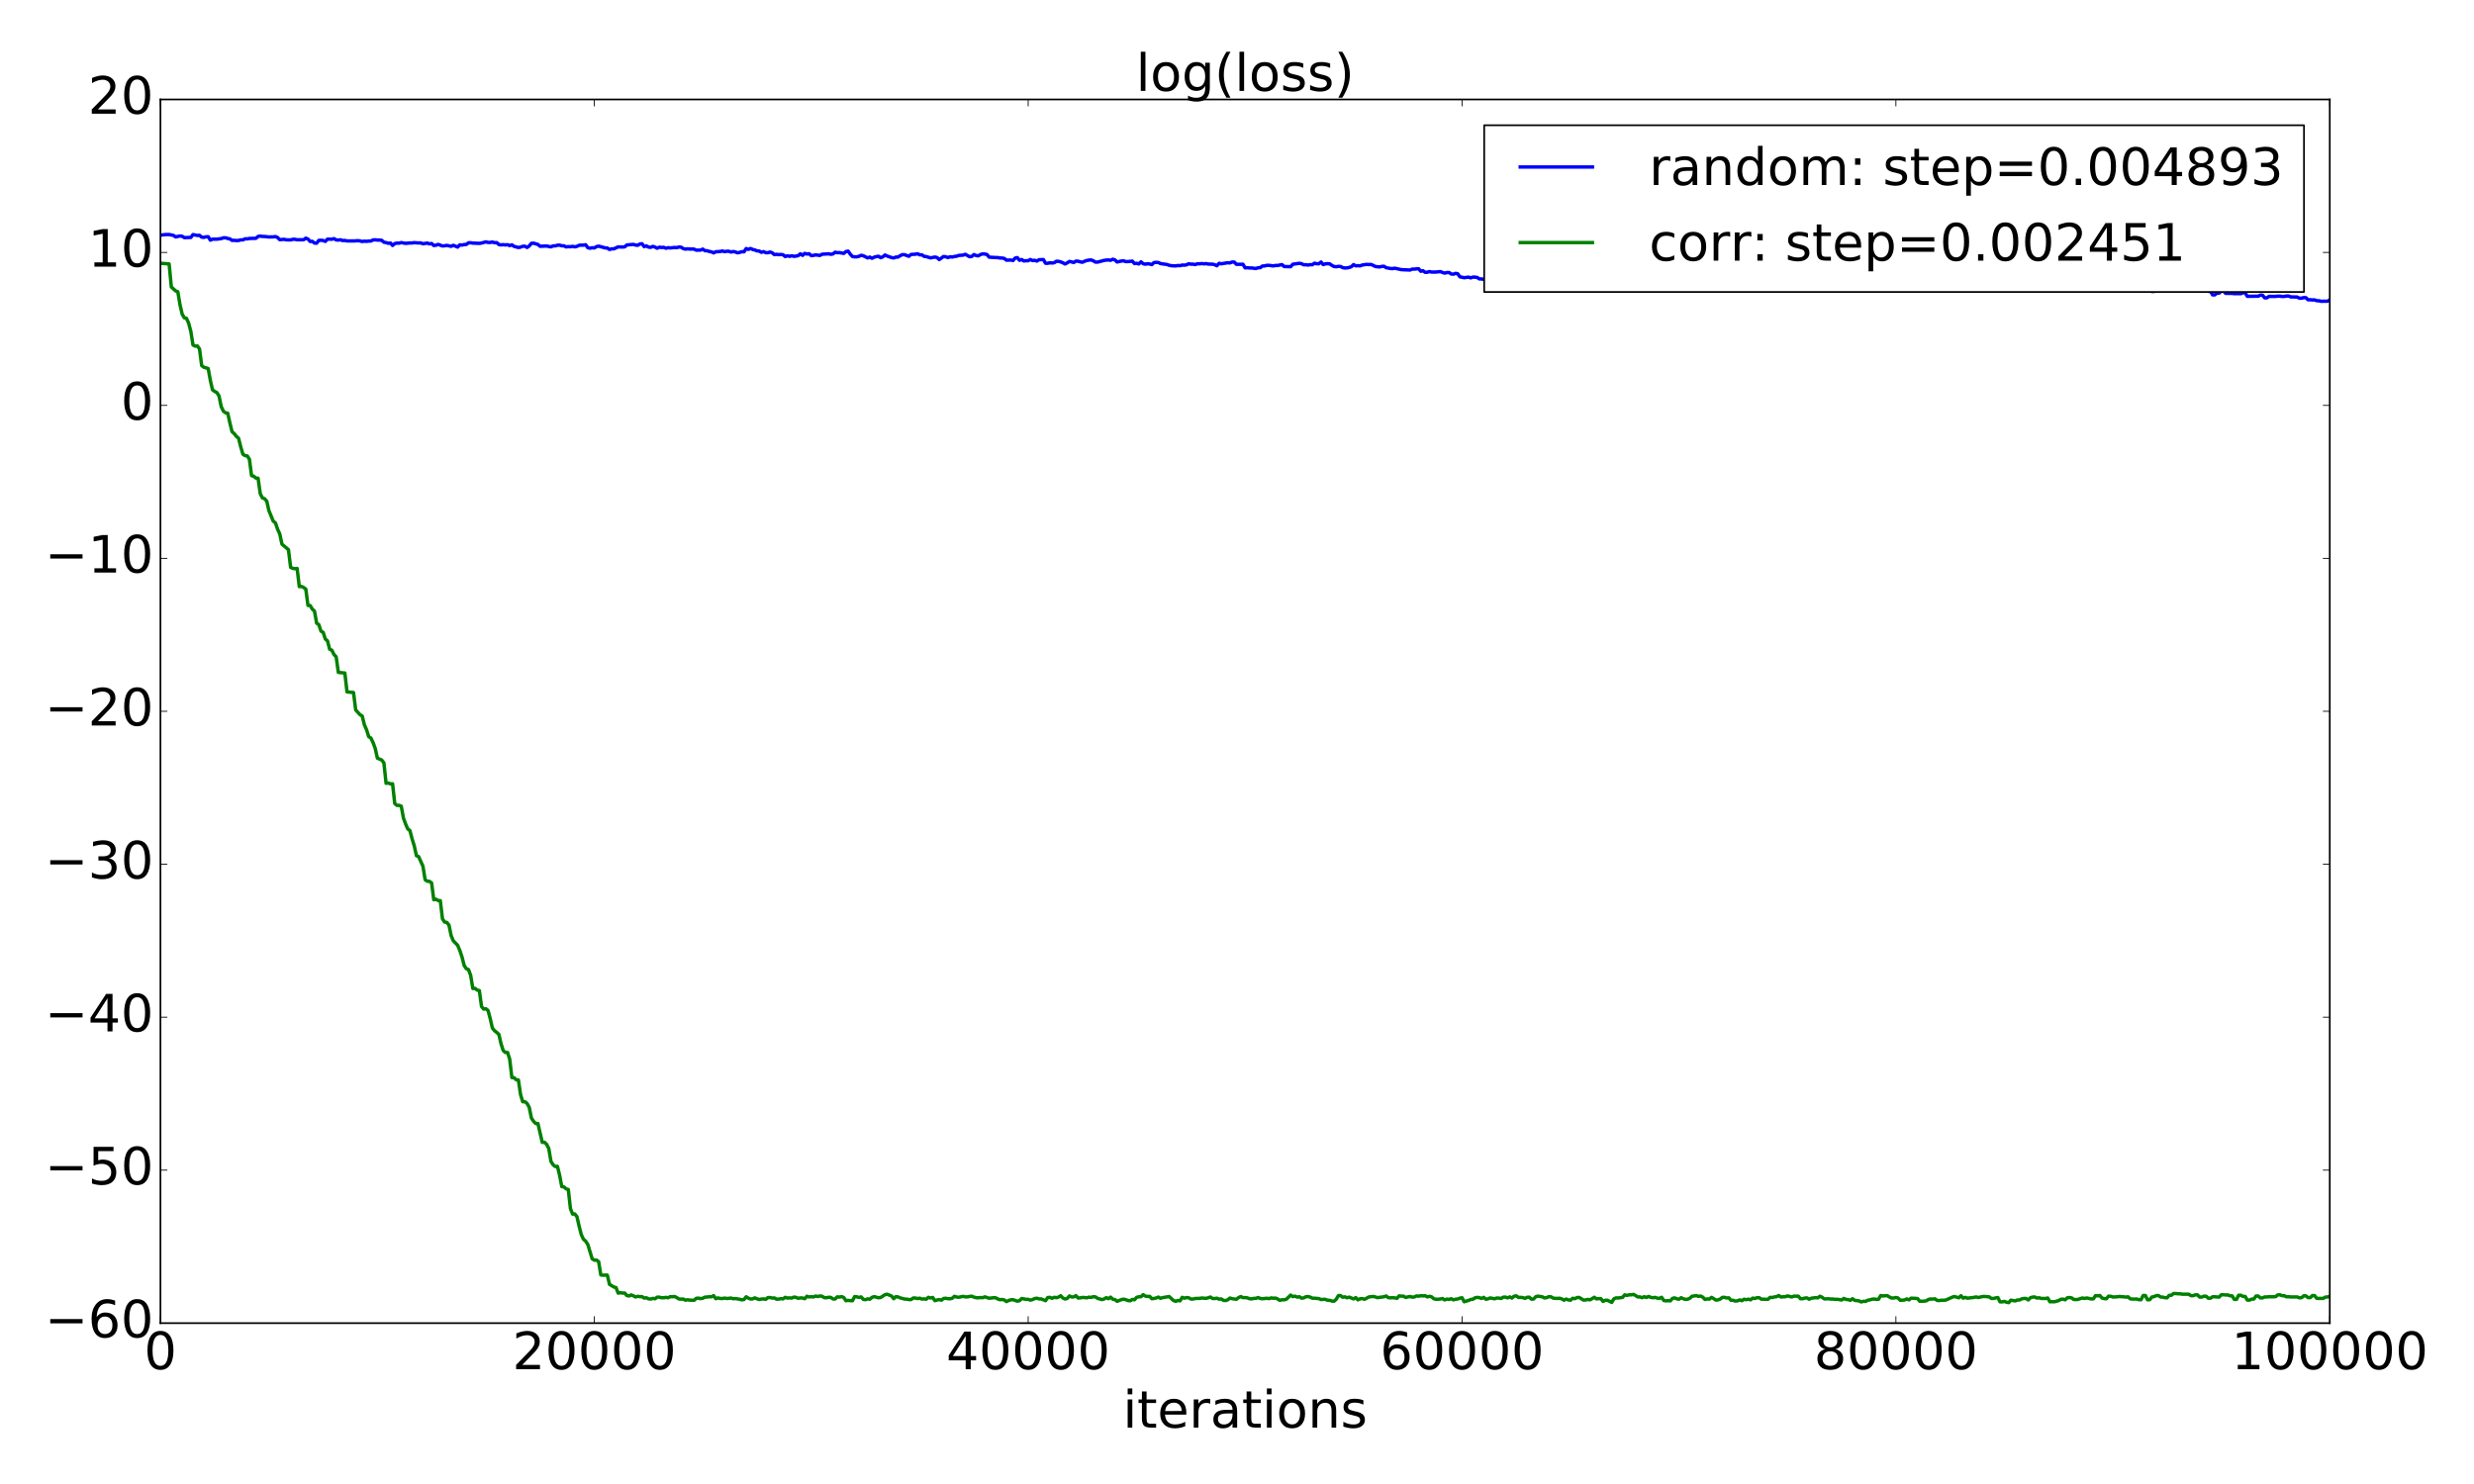 <?xml version="1.0" encoding="utf-8" standalone="no"?>
<!DOCTYPE svg PUBLIC "-//W3C//DTD SVG 1.1//EN"
  "http://www.w3.org/Graphics/SVG/1.1/DTD/svg11.dtd">
<!-- Created with matplotlib (http://matplotlib.org/) -->
<svg height="864pt" version="1.1" viewBox="0 0 1440 864" width="1440pt" xmlns="http://www.w3.org/2000/svg" xmlns:xlink="http://www.w3.org/1999/xlink">
 <defs>
  <style type="text/css">
*{stroke-linecap:butt;stroke-linejoin:round;stroke-miterlimit:100000;}
  </style>
 </defs>
 <g id="figure_1">
  <g id="patch_1">
   <path d="M 0 864 
L 1440 864 
L 1440 0 
L 0 0 
z
" style="fill:#ffffff;"/>
  </g>
  <g id="axes_1">
   <g id="patch_2">
    <path d="M 93.395 770.344 
L 1356.047 770.344 
L 1356.047 57.917 
L 93.395 57.917 
z
" style="fill:#ffffff;"/>
   </g>
   <g id="line2d_1">
    <path clip-path="url(#pb8af362091)" d="M 94.658 136.756 
L 95.921 136.613 
L 97.183 136.535 
L 98.446 136.536 
L 100.971 137.064 
L 102.234 137.925 
L 104.759 137.406 
L 106.022 137.556 
L 107.284 138.354 
L 109.81 138.266 
L 111.072 138.243 
L 112.335 136.586 
L 114.86 137.092 
L 116.123 137.006 
L 117.386 138.075 
L 118.648 138.194 
L 119.911 137.884 
L 121.174 137.806 
L 122.436 139.815 
L 123.699 139.248 
L 126.224 139.241 
L 128.75 138.92 
L 130.012 138.466 
L 131.275 138.439 
L 132.538 138.829 
L 133.8 139.082 
L 135.063 139.969 
L 136.325 139.91 
L 137.588 140.062 
L 138.851 140.012 
L 140.113 139.657 
L 141.376 139.659 
L 142.639 139.049 
L 143.901 139.075 
L 145.164 138.827 
L 148.952 138.742 
L 150.215 137.657 
L 151.477 137.447 
L 152.74 137.676 
L 154.003 137.689 
L 156.528 137.96 
L 159.053 137.913 
L 160.316 137.723 
L 161.578 138.288 
L 162.841 139.556 
L 165.366 139.338 
L 166.629 139.631 
L 169.154 139.676 
L 170.417 139.332 
L 171.68 139.331 
L 172.942 139.583 
L 176.73 139.599 
L 177.993 138.655 
L 179.256 139.177 
L 180.518 140.578 
L 181.781 140.516 
L 183.044 141.512 
L 184.306 141.584 
L 185.569 139.967 
L 186.832 139.887 
L 188.094 140.028 
L 189.357 140.545 
L 190.619 139.228 
L 193.145 139.291 
L 194.407 138.926 
L 195.67 139.686 
L 196.933 139.767 
L 198.195 139.62 
L 199.458 140.048 
L 200.721 139.997 
L 201.983 140.271 
L 205.771 140.294 
L 208.297 140.123 
L 209.559 140.268 
L 210.822 140.618 
L 212.085 140.414 
L 213.347 140.521 
L 214.61 140.346 
L 215.873 140.33 
L 217.135 139.692 
L 218.398 139.627 
L 219.66 139.768 
L 220.923 139.779 
L 222.186 139.915 
L 223.448 141.034 
L 224.711 141.228 
L 225.974 141.652 
L 227.236 141.477 
L 228.499 142.903 
L 229.762 141.803 
L 231.024 141.538 
L 232.287 141.583 
L 233.55 141.25 
L 236.075 141.691 
L 238.6 141.447 
L 239.863 141.454 
L 241.126 141.281 
L 243.651 141.458 
L 244.913 141.416 
L 246.176 141.927 
L 248.701 141.516 
L 249.964 142.002 
L 251.227 141.759 
L 252.489 142.922 
L 253.752 142.79 
L 255.015 142.284 
L 257.54 143.207 
L 258.803 143.093 
L 260.065 142.862 
L 262.591 143.414 
L 263.853 142.815 
L 266.379 143.868 
L 267.641 142.541 
L 268.904 142.688 
L 270.167 142.379 
L 271.429 142.335 
L 272.692 141.343 
L 273.954 141.337 
L 275.217 141.545 
L 277.742 141.637 
L 279.005 141.69 
L 280.268 141.506 
L 282.793 140.814 
L 284.056 141.159 
L 285.318 141.16 
L 286.581 140.913 
L 287.844 141.304 
L 289.106 141.254 
L 290.369 142.382 
L 291.632 142.577 
L 292.894 142.437 
L 294.157 142.609 
L 295.42 142.471 
L 296.682 142.977 
L 297.945 142.549 
L 299.208 143.452 
L 301.733 144.098 
L 302.995 143.892 
L 304.258 143.391 
L 305.521 143.355 
L 306.783 144.083 
L 308.046 143.198 
L 309.309 141.676 
L 310.571 141.584 
L 313.097 142.335 
L 314.359 143.393 
L 318.147 143.238 
L 320.673 143.746 
L 321.935 143.162 
L 323.198 143.166 
L 324.461 142.771 
L 325.723 142.72 
L 326.986 143.095 
L 328.249 143.128 
L 329.511 143.761 
L 330.774 143.591 
L 332.036 143.658 
L 333.299 143.425 
L 334.562 143.736 
L 335.824 143.428 
L 337.087 142.818 
L 338.35 142.716 
L 339.612 142.745 
L 340.875 142.476 
L 342.138 144.217 
L 343.4 144.519 
L 344.663 144.229 
L 345.926 144.369 
L 347.188 143.577 
L 348.451 143.31 
L 352.239 144.327 
L 353.502 144.407 
L 354.764 145.252 
L 356.027 144.866 
L 357.289 144.885 
L 359.815 143.739 
L 362.34 143.827 
L 363.603 143.72 
L 364.865 142.624 
L 368.653 142.29 
L 369.916 142.674 
L 371.179 142.832 
L 372.441 142.063 
L 373.704 141.909 
L 374.967 143.604 
L 376.229 143.152 
L 377.492 143.884 
L 378.755 143.999 
L 380.017 143.44 
L 381.28 143.882 
L 382.543 144.52 
L 383.805 143.905 
L 385.068 144.098 
L 386.33 143.993 
L 387.593 144.54 
L 388.856 144.201 
L 390.118 144.358 
L 392.644 144.088 
L 393.906 144.181 
L 395.169 143.829 
L 396.432 143.914 
L 397.694 144.724 
L 398.957 145.049 
L 400.22 144.876 
L 401.482 145.021 
L 402.745 144.973 
L 404.008 145.055 
L 405.27 145.658 
L 407.796 145.602 
L 409.058 145.04 
L 410.321 145.973 
L 411.584 145.979 
L 412.846 146.4 
L 414.109 146.637 
L 415.371 147.228 
L 416.634 146.565 
L 419.159 146.431 
L 420.422 146.124 
L 421.685 146.516 
L 422.947 146.296 
L 424.21 146.277 
L 425.473 146.749 
L 426.735 146.429 
L 427.998 146.695 
L 429.261 147.186 
L 430.523 146.94 
L 431.786 146.53 
L 433.049 146.607 
L 434.311 144.701 
L 435.574 145.201 
L 436.837 144.672 
L 438.099 145.244 
L 439.362 145.538 
L 440.624 146.066 
L 441.887 146.141 
L 443.15 146.898 
L 444.412 146.491 
L 445.675 147.084 
L 446.938 147.158 
L 448.2 146.723 
L 449.463 147.174 
L 450.726 148.25 
L 451.988 148.061 
L 453.251 148.256 
L 454.514 148.152 
L 455.776 148.323 
L 457.039 149.357 
L 458.302 148.934 
L 459.564 149.245 
L 460.827 148.937 
L 462.09 149.23 
L 463.352 149.102 
L 464.615 148.823 
L 465.878 147.758 
L 467.14 148.683 
L 468.403 147.526 
L 469.665 147.923 
L 470.928 147.725 
L 472.191 148.836 
L 473.453 148.7 
L 474.716 148.394 
L 477.241 148.732 
L 478.504 148.019 
L 482.292 147.777 
L 483.555 148.051 
L 484.817 147.859 
L 486.08 146.843 
L 487.343 147.107 
L 488.605 147.081 
L 491.131 147.517 
L 492.393 146.444 
L 493.656 146.217 
L 494.919 147.984 
L 496.181 149.357 
L 497.444 149.517 
L 498.706 149.533 
L 499.969 149.232 
L 501.232 148.625 
L 502.494 148.911 
L 505.02 150.153 
L 506.282 149.682 
L 507.545 150.374 
L 508.808 149.73 
L 510.07 149.392 
L 511.333 149.196 
L 512.596 150.034 
L 513.858 149.53 
L 515.121 148.468 
L 516.384 149.078 
L 518.909 149.949 
L 520.172 150.187 
L 521.434 149.69 
L 522.697 149.665 
L 523.959 148.858 
L 525.222 148.275 
L 526.485 148.285 
L 529.01 149.211 
L 530.273 148.138 
L 532.798 148.007 
L 534.061 147.739 
L 535.323 148.357 
L 536.586 148.366 
L 537.849 149.236 
L 539.111 149.403 
L 541.637 150.146 
L 544.162 149.649 
L 545.425 149.949 
L 546.687 151.13 
L 549.213 149.333 
L 550.475 149.504 
L 551.738 149.956 
L 553 149.494 
L 554.263 149.65 
L 555.526 149.328 
L 556.788 149.175 
L 558.051 148.715 
L 560.576 148.539 
L 561.839 148.06 
L 564.364 149.478 
L 565.627 149.297 
L 566.89 148.207 
L 568.152 148.78 
L 569.415 148.963 
L 570.678 148.209 
L 571.94 147.818 
L 573.203 147.907 
L 574.466 148.174 
L 575.728 149.714 
L 579.516 149.948 
L 580.779 149.972 
L 582.041 150.226 
L 583.304 150.24 
L 584.567 150.481 
L 585.829 151.475 
L 588.355 151.402 
L 589.617 151.676 
L 590.88 150.244 
L 592.143 149.99 
L 593.405 151.548 
L 594.668 151.089 
L 595.931 151.933 
L 597.193 151.777 
L 598.456 151.805 
L 599.719 151.09 
L 600.981 151.703 
L 602.244 151.539 
L 603.507 151.998 
L 604.769 151.221 
L 607.294 151.097 
L 608.557 153.268 
L 609.82 153.286 
L 611.082 153.009 
L 612.345 153.116 
L 613.608 152.971 
L 614.87 152.104 
L 616.133 152.164 
L 617.396 152.486 
L 618.658 153.007 
L 619.921 153.692 
L 621.184 153.039 
L 622.446 152.214 
L 623.709 152.466 
L 624.972 152.843 
L 626.234 152.013 
L 627.497 152.083 
L 628.76 152.456 
L 630.022 152.694 
L 631.285 152.102 
L 632.548 151.678 
L 633.81 151.445 
L 635.073 151.341 
L 636.335 151.821 
L 637.598 152.604 
L 638.861 152.608 
L 642.649 151.604 
L 643.911 151.425 
L 645.174 151.363 
L 646.437 151.555 
L 647.699 150.915 
L 648.962 151.352 
L 650.225 152.54 
L 652.75 151.965 
L 654.013 151.864 
L 655.275 152.312 
L 656.538 152.299 
L 659.063 152.02 
L 660.326 153.438 
L 661.589 153.286 
L 662.851 153.676 
L 664.114 152.463 
L 665.376 153.527 
L 666.639 153.82 
L 667.902 153.542 
L 669.164 153.693 
L 670.427 154.058 
L 671.69 152.876 
L 672.952 152.758 
L 674.215 152.83 
L 675.478 153.447 
L 679.266 154.003 
L 680.528 154.444 
L 681.791 154.703 
L 684.316 154.823 
L 685.579 154.574 
L 686.842 154.689 
L 688.104 154.322 
L 689.367 154.377 
L 690.63 154.197 
L 691.892 153.561 
L 693.155 153.796 
L 694.417 153.785 
L 695.68 154.043 
L 696.943 153.561 
L 698.205 153.605 
L 699.468 153.457 
L 700.731 153.607 
L 701.993 153.473 
L 703.256 153.758 
L 705.781 153.8 
L 707.044 154.128 
L 708.307 154.723 
L 709.569 153.293 
L 710.832 153.584 
L 714.62 152.963 
L 715.883 153.09 
L 717.145 152.548 
L 718.408 152.593 
L 719.67 153.887 
L 723.458 153.843 
L 724.721 155.948 
L 725.984 155.859 
L 727.246 156.013 
L 728.509 156.014 
L 731.034 156.339 
L 732.297 155.872 
L 733.56 155.834 
L 734.822 154.859 
L 736.085 154.842 
L 737.348 154.472 
L 738.61 154.48 
L 741.136 154.83 
L 742.398 154.539 
L 743.661 154.554 
L 746.186 154.058 
L 747.449 155.17 
L 749.974 155.236 
L 751.237 155.238 
L 752.499 153.837 
L 755.025 153.483 
L 756.287 153.304 
L 757.55 153.508 
L 758.813 154.173 
L 760.075 154.124 
L 761.338 154.324 
L 762.601 154.082 
L 763.863 154.144 
L 765.126 153.226 
L 766.389 153.561 
L 767.651 153.574 
L 768.914 152.547 
L 770.177 154.026 
L 771.439 153.628 
L 772.702 153.506 
L 773.965 153.61 
L 775.227 154.509 
L 776.49 155.165 
L 777.752 155.293 
L 779.015 155.083 
L 780.278 155.161 
L 781.54 155.805 
L 782.803 156.03 
L 784.066 155.957 
L 785.328 155.725 
L 786.591 155.255 
L 787.854 154.048 
L 789.116 154.791 
L 790.379 154.671 
L 791.642 154.795 
L 792.904 154.304 
L 795.43 153.93 
L 796.692 154.025 
L 797.955 153.958 
L 799.218 154.479 
L 800.48 155.153 
L 803.005 155.426 
L 804.268 155.1 
L 805.531 155.008 
L 806.793 155.856 
L 809.319 156.323 
L 810.581 156.391 
L 811.844 156.15 
L 815.632 156.987 
L 820.683 157.212 
L 821.945 156.693 
L 823.208 156.683 
L 824.471 156.523 
L 825.733 156.478 
L 826.996 157.933 
L 828.259 157.622 
L 829.521 158.557 
L 830.784 158.487 
L 832.046 158.107 
L 833.309 158.415 
L 835.834 158.379 
L 838.36 158.119 
L 839.622 158.635 
L 840.885 159.005 
L 842.148 158.693 
L 843.41 158.644 
L 844.673 159.499 
L 845.936 159.646 
L 847.198 159.148 
L 848.461 159.37 
L 849.724 161.163 
L 852.249 161.677 
L 854.774 161.35 
L 856.037 161.797 
L 857.3 161.316 
L 858.562 161.366 
L 859.825 161.544 
L 861.087 162.413 
L 862.35 162.397 
L 863.613 162.647 
L 866.138 162.717 
L 867.401 165.127 
L 868.663 164.542 
L 869.926 164.326 
L 871.189 164.678 
L 872.451 164.688 
L 873.714 163.966 
L 874.977 164.177 
L 876.239 164.012 
L 878.765 164.108 
L 880.027 164.355 
L 881.29 165.06 
L 883.815 165.161 
L 885.078 164.933 
L 886.34 164.886 
L 887.603 165.276 
L 888.866 164.652 
L 890.128 164.819 
L 891.391 162.312 
L 892.654 162.22 
L 893.916 162.513 
L 895.179 162.577 
L 896.442 161.655 
L 897.704 162.001 
L 898.967 161.629 
L 900.23 161.884 
L 901.492 160.816 
L 902.755 160.665 
L 904.018 160.229 
L 905.28 160.191 
L 906.543 159.555 
L 907.806 159.769 
L 909.068 161.164 
L 910.331 161.097 
L 911.594 160.676 
L 912.856 160.476 
L 914.119 160.598 
L 915.381 160.511 
L 916.644 160.204 
L 917.907 160.227 
L 919.169 159.212 
L 920.432 159.414 
L 921.695 159.409 
L 922.957 159.252 
L 924.22 160.349 
L 925.483 160.289 
L 926.745 160.483 
L 928.008 160.504 
L 929.271 160.16 
L 930.533 161.005 
L 931.796 161.36 
L 933.059 161.389 
L 934.321 161.117 
L 935.584 161.183 
L 936.847 161.114 
L 938.109 160.807 
L 939.372 160.876 
L 940.635 160.689 
L 941.897 161.146 
L 943.16 160.06 
L 945.685 159.985 
L 948.21 160.035 
L 949.473 160.083 
L 950.736 160.258 
L 951.998 160.168 
L 953.261 160.379 
L 954.524 159.494 
L 955.786 159.65 
L 958.312 159.425 
L 959.574 159.943 
L 960.837 159.725 
L 963.362 159.949 
L 964.625 159.97 
L 965.888 160.911 
L 967.15 161.114 
L 968.413 160.919 
L 969.675 160.876 
L 970.938 161.406 
L 972.201 161.297 
L 973.463 160.453 
L 974.726 160.334 
L 975.989 161.272 
L 977.251 161.306 
L 978.514 161.53 
L 979.777 161.189 
L 981.039 161.275 
L 982.302 161.61 
L 983.565 162.236 
L 984.827 161.902 
L 986.09 161.806 
L 987.353 162.082 
L 988.615 161.767 
L 989.878 161.669 
L 992.403 161.735 
L 993.666 160.869 
L 994.929 160.498 
L 997.454 160.337 
L 998.716 161.487 
L 999.979 161.606 
L 1001.242 161.252 
L 1002.504 161.213 
L 1003.767 160.677 
L 1005.03 160.857 
L 1006.292 159.894 
L 1007.555 160.338 
L 1008.818 159.691 
L 1010.08 159.741 
L 1011.343 158.987 
L 1012.606 158.837 
L 1013.868 159.234 
L 1015.131 159.355 
L 1016.394 158.88 
L 1022.707 158.839 
L 1023.97 159.272 
L 1025.232 159.221 
L 1026.495 156.902 
L 1027.757 156.875 
L 1029.02 157.55 
L 1032.808 157.72 
L 1035.333 157.378 
L 1036.596 156.373 
L 1039.121 156.717 
L 1041.647 156.802 
L 1042.909 156.732 
L 1044.172 157.857 
L 1047.96 157.761 
L 1049.223 158.34 
L 1050.485 158.438 
L 1051.748 158.271 
L 1053.011 158.32 
L 1054.273 160.098 
L 1055.536 159.81 
L 1056.798 159.976 
L 1058.061 159.975 
L 1059.324 160.286 
L 1060.586 160.131 
L 1061.849 160.732 
L 1063.112 160.773 
L 1064.374 160.475 
L 1065.637 159.951 
L 1068.162 160.018 
L 1069.425 160.575 
L 1070.688 160.392 
L 1071.95 162.355 
L 1075.738 162.219 
L 1077.001 160.698 
L 1078.264 160.486 
L 1079.526 159.651 
L 1080.789 159.691 
L 1082.051 160.381 
L 1083.314 160.627 
L 1084.577 160.604 
L 1085.839 160.84 
L 1087.102 160.85 
L 1088.365 159.407 
L 1089.627 160.232 
L 1094.678 160.044 
L 1095.941 160.818 
L 1097.203 160.841 
L 1098.466 161.718 
L 1099.729 161.623 
L 1100.991 161.365 
L 1102.254 161.641 
L 1103.517 161.424 
L 1104.779 161.877 
L 1107.305 161.987 
L 1108.567 161.553 
L 1109.83 163.022 
L 1111.092 163.097 
L 1112.355 163.344 
L 1113.618 163.206 
L 1114.88 163.492 
L 1117.406 165.095 
L 1118.668 164.921 
L 1119.931 165.835 
L 1121.194 165.153 
L 1122.456 164.826 
L 1123.719 164.974 
L 1124.982 166.132 
L 1127.507 166.44 
L 1128.77 166.42 
L 1130.032 166.035 
L 1136.346 165.886 
L 1137.608 166.149 
L 1138.871 165.196 
L 1140.133 165.249 
L 1141.396 164.429 
L 1142.659 165.057 
L 1143.921 164.216 
L 1145.184 163.993 
L 1146.447 164.424 
L 1147.709 165.935 
L 1148.972 164.775 
L 1150.235 164.845 
L 1154.023 164.543 
L 1155.285 165.451 
L 1159.073 165.355 
L 1160.336 165.372 
L 1162.861 164.974 
L 1164.124 164.532 
L 1165.386 165.258 
L 1166.649 164.175 
L 1167.912 164.218 
L 1169.174 164.096 
L 1170.437 164.51 
L 1171.7 163.594 
L 1172.962 164.183 
L 1175.488 164.43 
L 1176.75 164.89 
L 1178.013 165.633 
L 1179.276 165.034 
L 1180.538 165.056 
L 1181.801 165.222 
L 1183.064 165.579 
L 1184.326 166.885 
L 1185.589 166.787 
L 1186.852 167.144 
L 1188.114 165.829 
L 1189.377 166.863 
L 1190.64 166.006 
L 1191.902 166.128 
L 1193.165 166.478 
L 1194.427 165.925 
L 1195.69 165.672 
L 1196.953 165.612 
L 1198.215 165.405 
L 1199.478 165.482 
L 1200.741 165.407 
L 1202.003 166.25 
L 1205.791 166.357 
L 1207.054 167.081 
L 1208.317 167.072 
L 1209.579 166.65 
L 1210.842 166.908 
L 1212.105 166.798 
L 1213.367 166.853 
L 1217.155 166.493 
L 1218.418 167.512 
L 1219.681 167.104 
L 1220.943 167.277 
L 1222.206 166.848 
L 1223.468 167.136 
L 1225.994 167.143 
L 1227.256 167.409 
L 1228.519 167.269 
L 1229.782 167.274 
L 1231.044 167.757 
L 1232.307 167.455 
L 1238.62 167.315 
L 1239.883 167.145 
L 1241.146 167.424 
L 1242.408 167.503 
L 1243.671 167.964 
L 1246.196 167.67 
L 1247.459 167.388 
L 1248.721 167.921 
L 1251.247 168.298 
L 1252.509 169.701 
L 1253.772 169.691 
L 1255.035 168.783 
L 1256.297 168.763 
L 1257.56 168.258 
L 1258.823 168.238 
L 1260.085 167.316 
L 1261.348 167.297 
L 1262.611 167.166 
L 1263.873 167.228 
L 1265.136 167.01 
L 1266.399 167.03 
L 1267.661 168.314 
L 1268.924 168.328 
L 1270.187 167.941 
L 1271.449 167.95 
L 1272.712 168.315 
L 1273.975 168.313 
L 1275.237 167.756 
L 1276.5 167.754 
L 1277.762 169.061 
L 1279.025 169.044 
L 1280.288 168.72 
L 1281.55 168.725 
L 1282.813 168.975 
L 1284.076 168.98 
L 1285.338 169.609 
L 1286.601 169.597 
L 1287.864 171.671 
L 1289.126 171.675 
L 1290.389 170.621 
L 1291.652 170.648 
L 1292.914 169.49 
L 1294.177 169.49 
L 1295.44 170.782 
L 1299.228 170.813 
L 1300.49 170.977 
L 1303.016 170.962 
L 1304.278 170.982 
L 1305.541 170.453 
L 1306.803 170.448 
L 1308.066 172.524 
L 1314.379 172.444 
L 1315.642 171.827 
L 1316.905 171.859 
L 1318.167 173.403 
L 1319.43 173.403 
L 1320.693 172.548 
L 1324.481 172.56 
L 1325.743 172.425 
L 1327.006 172.417 
L 1328.269 172.606 
L 1329.531 172.594 
L 1330.794 172.351 
L 1332.056 172.341 
L 1333.319 172.847 
L 1337.107 172.941 
L 1338.37 173.627 
L 1339.632 173.609 
L 1340.895 173.266 
L 1342.158 173.309 
L 1343.42 174.536 
L 1344.683 174.5 
L 1345.946 174.629 
L 1347.208 174.604 
L 1348.471 175.067 
L 1349.734 175.127 
L 1350.996 175.402 
L 1354.784 175.358 
L 1356.047 174.656 
L 1356.047 174.656 
" style="fill:none;stroke:#0000ff;stroke-linecap:square;stroke-width:2.0;"/>
   </g>
   <g id="line2d_2">
    <path clip-path="url(#pb8af362091)" d="M 94.658 153.365 
L 98.446 153.674 
L 99.709 167.063 
L 102.234 169.362 
L 103.497 169.852 
L 104.759 177.361 
L 106.022 182.878 
L 107.284 185.022 
L 108.547 185.335 
L 109.81 188.196 
L 111.072 192.934 
L 112.335 200.855 
L 113.598 201.514 
L 114.86 201.422 
L 116.123 203.125 
L 117.386 212.82 
L 118.648 213.808 
L 121.174 214.553 
L 122.436 221.485 
L 123.699 226.962 
L 124.962 227.914 
L 126.224 228.53 
L 127.487 230.549 
L 128.75 236.72 
L 130.012 239.389 
L 131.275 240.333 
L 132.538 240.543 
L 133.8 246.201 
L 135.063 251.341 
L 136.325 252.447 
L 137.588 254.077 
L 138.851 255.104 
L 140.113 260.152 
L 141.376 264.446 
L 142.639 265.285 
L 143.901 265.424 
L 145.164 267.348 
L 146.427 276.936 
L 147.689 277.274 
L 148.952 278.342 
L 150.215 278.413 
L 151.477 287.397 
L 152.74 289.89 
L 154.003 290.35 
L 155.265 291.773 
L 156.528 297.328 
L 159.053 303.443 
L 160.316 304.43 
L 161.578 308.138 
L 162.841 310.874 
L 164.104 316.821 
L 166.629 318.961 
L 167.892 320.042 
L 169.154 330.305 
L 170.417 330.907 
L 171.68 331.09 
L 172.942 330.952 
L 174.205 341.52 
L 175.468 341.416 
L 176.73 342.039 
L 177.993 342.974 
L 179.256 352.464 
L 180.518 352.545 
L 181.781 354.625 
L 183.044 355.789 
L 184.306 362.826 
L 185.569 363.649 
L 186.832 367.456 
L 188.094 368.15 
L 189.357 372.049 
L 190.619 373.126 
L 191.882 377.984 
L 193.145 378.552 
L 194.407 381.079 
L 195.67 382.414 
L 196.933 391.46 
L 200.721 391.855 
L 201.983 402.847 
L 205.771 403.201 
L 207.034 413.342 
L 209.559 416.133 
L 210.822 416.844 
L 212.085 421.976 
L 213.347 424.869 
L 214.61 428.882 
L 215.873 429.695 
L 217.135 432.325 
L 218.398 435.724 
L 219.66 441.413 
L 222.186 442.481 
L 223.448 444.176 
L 224.711 456.046 
L 225.974 455.864 
L 227.236 456.37 
L 228.499 456.318 
L 229.762 467.821 
L 231.024 468.889 
L 232.287 468.9 
L 233.55 469.364 
L 234.812 476.234 
L 236.075 479.713 
L 237.338 482.608 
L 238.6 483.56 
L 239.863 488.411 
L 241.126 492.486 
L 242.388 498.193 
L 243.651 498.719 
L 246.176 504.327 
L 247.439 512.173 
L 248.701 513.075 
L 249.964 513.111 
L 251.227 514.098 
L 252.489 523.825 
L 253.752 523.553 
L 255.015 524.311 
L 256.277 524.339 
L 257.54 534.94 
L 258.803 536.827 
L 260.065 537.042 
L 261.328 538.6 
L 262.591 544.73 
L 263.853 547.746 
L 266.379 550.373 
L 267.641 553.395 
L 268.904 557.146 
L 270.167 562.092 
L 271.429 564.011 
L 272.692 564.493 
L 273.954 567.883 
L 275.217 575.516 
L 276.48 575.422 
L 277.742 576.437 
L 279.005 576.726 
L 280.268 585.96 
L 281.53 587.499 
L 282.793 587.305 
L 284.056 588.305 
L 285.318 592.973 
L 286.581 598.505 
L 287.844 600.105 
L 289.106 601.051 
L 290.369 602.233 
L 291.632 607.701 
L 292.894 611.616 
L 294.157 612.767 
L 295.42 612.75 
L 296.682 616.723 
L 297.945 627.383 
L 299.208 627.464 
L 300.47 628.643 
L 301.733 628.77 
L 302.995 637.245 
L 304.258 641.447 
L 305.521 641.419 
L 306.783 642.435 
L 308.046 644.714 
L 309.309 650.951 
L 310.571 652.857 
L 311.834 654.139 
L 313.097 654.104 
L 315.622 665.087 
L 316.885 665.032 
L 318.147 666.203 
L 319.41 668.644 
L 320.673 676.143 
L 321.935 678.137 
L 323.198 679.172 
L 324.461 679.062 
L 325.723 684.256 
L 326.986 690.856 
L 328.249 691.029 
L 329.511 692.168 
L 330.774 692.53 
L 332.036 703.735 
L 333.299 706.856 
L 334.562 706.783 
L 335.824 708.379 
L 337.087 713.906 
L 338.35 718.837 
L 339.612 721.486 
L 340.875 722.597 
L 342.138 724.548 
L 344.663 732.869 
L 345.926 733.714 
L 347.188 733.621 
L 348.451 734.568 
L 349.714 742.266 
L 350.976 742.464 
L 352.239 742.366 
L 353.502 742.405 
L 354.764 747.769 
L 357.289 749.303 
L 358.552 749.625 
L 359.815 752.883 
L 361.077 752.627 
L 362.34 752.823 
L 363.603 752.813 
L 364.865 754.278 
L 366.128 754.539 
L 367.391 753.914 
L 368.653 754.425 
L 369.916 755.121 
L 371.179 754.733 
L 372.441 754.897 
L 373.704 754.925 
L 374.967 755.755 
L 376.229 755.568 
L 377.492 756.207 
L 378.755 756.32 
L 380.017 755.937 
L 381.28 756.138 
L 382.543 755.202 
L 383.805 755.226 
L 385.068 755.57 
L 386.33 755.576 
L 387.593 755.344 
L 388.856 755.583 
L 390.118 754.933 
L 391.381 754.968 
L 392.644 754.84 
L 393.906 755.458 
L 395.169 756.277 
L 396.432 756.383 
L 397.694 756.3 
L 398.957 756.993 
L 400.22 756.743 
L 401.482 756.944 
L 404.008 757.036 
L 405.27 755.882 
L 406.533 755.777 
L 407.796 756.074 
L 409.058 755.852 
L 410.321 755.204 
L 411.584 755.146 
L 412.846 754.959 
L 414.109 755.034 
L 415.371 754.34 
L 416.634 756.128 
L 417.897 755.652 
L 419.159 755.972 
L 420.422 756.033 
L 421.685 755.767 
L 422.947 755.983 
L 424.21 755.915 
L 425.473 755.73 
L 426.735 756.143 
L 427.998 756.033 
L 430.523 756.441 
L 431.786 756.787 
L 433.049 756.603 
L 434.311 755.003 
L 435.574 755.786 
L 436.837 756.292 
L 438.099 756.218 
L 439.362 755.618 
L 440.624 756.184 
L 441.887 756.585 
L 443.15 756.331 
L 444.412 756.225 
L 445.675 756.492 
L 446.938 755.482 
L 448.2 755.431 
L 449.463 755.762 
L 450.726 755.663 
L 451.988 756.402 
L 453.251 756.36 
L 454.514 756.083 
L 455.776 756.22 
L 457.039 755.309 
L 458.302 755.744 
L 459.564 755.644 
L 460.827 755.763 
L 462.09 755.164 
L 463.352 755.341 
L 464.615 755.9 
L 465.878 755.656 
L 467.14 755.711 
L 468.403 756.122 
L 469.665 754.685 
L 470.928 755.106 
L 472.191 754.949 
L 473.453 755.127 
L 474.716 754.555 
L 475.979 754.869 
L 477.241 754.52 
L 478.504 754.694 
L 479.767 755.506 
L 481.029 755.572 
L 482.292 755.277 
L 483.555 755.341 
L 484.817 756.267 
L 486.08 756.28 
L 487.343 755.024 
L 488.605 755.183 
L 489.868 754.891 
L 491.131 755.436 
L 492.393 757.294 
L 493.656 757.086 
L 494.919 757.262 
L 496.181 757.31 
L 497.444 754.881 
L 498.706 755.029 
L 499.969 755.38 
L 501.232 755.082 
L 502.494 756.515 
L 503.757 756.688 
L 505.02 756.221 
L 506.282 756.42 
L 507.545 755.347 
L 508.808 754.895 
L 511.333 755.579 
L 512.596 755.405 
L 515.121 753.768 
L 516.384 753.515 
L 518.909 754.55 
L 520.172 756.13 
L 521.434 754.914 
L 522.697 755.078 
L 523.959 755.64 
L 526.485 756.317 
L 527.747 756.376 
L 529.01 756.609 
L 530.273 756.643 
L 531.535 755.713 
L 532.798 755.718 
L 534.061 756.057 
L 535.323 755.816 
L 536.586 756.338 
L 537.849 756.236 
L 539.111 756.411 
L 540.374 755.306 
L 541.637 755.73 
L 542.899 755.395 
L 544.162 757.257 
L 545.425 756.878 
L 546.687 756.637 
L 547.95 756.976 
L 549.213 756 
L 550.475 755.847 
L 551.738 756.124 
L 553 756.158 
L 554.263 755.864 
L 555.526 754.728 
L 556.788 755.151 
L 558.051 755.28 
L 560.576 754.76 
L 561.839 755.053 
L 563.102 755.069 
L 564.364 754.772 
L 565.627 754.664 
L 566.89 755.197 
L 568.152 755.548 
L 569.415 755.605 
L 570.678 755.441 
L 571.94 755.538 
L 573.203 755.035 
L 575.728 755.851 
L 578.254 755.561 
L 579.516 755.576 
L 580.779 756.257 
L 582.041 756.715 
L 583.304 756.568 
L 584.567 756.877 
L 585.829 757.799 
L 587.092 757.172 
L 588.355 756.768 
L 589.617 756.679 
L 592.143 757.569 
L 593.405 757.276 
L 594.668 756.01 
L 597.193 756.481 
L 598.456 756.464 
L 599.719 756.971 
L 600.981 756.626 
L 602.244 756.017 
L 603.507 755.835 
L 604.769 756.229 
L 606.032 756.238 
L 608.557 757.281 
L 609.82 755.449 
L 611.082 755.328 
L 612.345 755.903 
L 613.608 755.283 
L 614.87 755.533 
L 616.133 755.159 
L 617.396 754.388 
L 618.658 755.747 
L 619.921 756.306 
L 621.184 755.976 
L 622.446 754.504 
L 623.709 755.109 
L 624.972 755.076 
L 626.234 754.33 
L 627.497 755.716 
L 628.76 755.64 
L 630.022 755.38 
L 631.285 755.426 
L 632.548 755.614 
L 633.81 755.219 
L 635.073 755.377 
L 636.335 754.956 
L 637.598 755.057 
L 638.861 755.929 
L 641.386 756.622 
L 642.649 756.302 
L 643.911 755.501 
L 645.174 756.118 
L 646.437 755.212 
L 647.699 756.431 
L 648.962 756.632 
L 650.225 757.647 
L 652.75 756.636 
L 654.013 756.373 
L 655.275 756.691 
L 656.538 757.195 
L 657.801 757.339 
L 659.063 756.549 
L 660.326 756.717 
L 661.589 755.321 
L 662.851 755.012 
L 664.114 754.958 
L 665.376 753.769 
L 666.639 754.597 
L 667.902 754.811 
L 669.164 754.761 
L 670.427 756.136 
L 671.69 755.978 
L 672.952 755.699 
L 674.215 755.181 
L 675.478 755.894 
L 676.74 755.49 
L 679.266 755.06 
L 680.528 754.863 
L 683.054 757.187 
L 684.316 757.62 
L 685.579 757.145 
L 686.842 757.37 
L 688.104 755.318 
L 689.367 755.822 
L 690.63 755.448 
L 691.892 755.591 
L 693.155 756.313 
L 694.417 756.33 
L 695.68 755.986 
L 698.205 755.942 
L 699.468 755.721 
L 701.993 755.907 
L 703.256 755.579 
L 704.519 755.135 
L 705.781 756.005 
L 707.044 756.022 
L 708.307 755.824 
L 709.569 756.401 
L 710.832 756.251 
L 712.095 757.064 
L 713.357 757.212 
L 714.62 756.757 
L 715.883 755.727 
L 717.145 756.107 
L 719.67 756.463 
L 720.933 755.449 
L 722.196 754.869 
L 723.458 755.503 
L 724.721 755.488 
L 725.984 755.606 
L 727.246 756.119 
L 728.509 756.251 
L 729.772 755.937 
L 731.034 755.896 
L 732.297 755.44 
L 733.56 755.99 
L 734.822 756.134 
L 737.348 755.854 
L 738.61 756.084 
L 739.873 755.663 
L 741.136 755.849 
L 742.398 755.745 
L 743.661 756.27 
L 744.924 757.095 
L 746.186 756.739 
L 747.449 756.768 
L 748.711 756.43 
L 751.237 754.013 
L 752.499 754.915 
L 753.762 754.628 
L 755.025 755.2 
L 756.287 754.977 
L 757.55 755.806 
L 758.813 755.649 
L 760.075 754.968 
L 761.338 754.862 
L 762.601 755.185 
L 763.863 755.843 
L 765.126 755.82 
L 767.651 756.06 
L 768.914 756.635 
L 770.177 756.478 
L 771.439 756.482 
L 772.702 757.032 
L 773.965 757.042 
L 775.227 757.502 
L 776.49 757.575 
L 777.752 756.467 
L 779.015 754.303 
L 780.278 754.304 
L 781.54 755.27 
L 782.803 755.022 
L 784.066 755.578 
L 785.328 755.194 
L 787.854 756.249 
L 789.116 755.468 
L 790.379 756.797 
L 791.642 756.153 
L 792.904 756.048 
L 794.167 756.46 
L 795.43 755.852 
L 796.692 755.107 
L 799.218 754.807 
L 800.48 755.073 
L 801.743 755.503 
L 805.531 754.99 
L 806.793 754.524 
L 808.056 755.53 
L 809.319 755.613 
L 810.581 755.514 
L 811.844 755.636 
L 813.107 755.908 
L 814.369 754.468 
L 815.632 754.635 
L 816.895 754.62 
L 818.157 755.382 
L 820.683 754.822 
L 821.945 755.209 
L 823.208 755.122 
L 824.471 754.498 
L 825.733 754.64 
L 826.996 754.376 
L 828.259 754.489 
L 829.521 754.377 
L 830.784 755.072 
L 832.046 754.718 
L 833.309 755.049 
L 834.572 756.17 
L 835.834 756.442 
L 837.097 756.427 
L 838.36 756.292 
L 839.622 755.999 
L 840.885 756.824 
L 842.148 756.332 
L 843.41 756.55 
L 844.673 756.119 
L 845.936 756.795 
L 847.198 756.425 
L 848.461 756.285 
L 849.724 755.81 
L 850.986 755.568 
L 852.249 757.893 
L 854.774 757.127 
L 856.037 756.567 
L 857.3 756.436 
L 858.562 755.604 
L 859.825 755.351 
L 861.087 755.517 
L 862.35 755.99 
L 863.613 755.34 
L 864.875 756.447 
L 866.138 756.168 
L 867.401 755.662 
L 869.926 756.182 
L 871.189 755.716 
L 872.451 755.77 
L 873.714 755.996 
L 874.977 755.24 
L 876.239 755.171 
L 877.502 755.637 
L 878.765 755.067 
L 880.027 755.753 
L 881.29 754.658 
L 882.553 754.449 
L 883.815 755.373 
L 885.078 755.344 
L 886.34 755.459 
L 887.603 755.946 
L 888.866 755.307 
L 890.128 755.233 
L 891.391 756.392 
L 892.654 756.29 
L 893.916 754.939 
L 895.179 754.624 
L 897.704 755.017 
L 898.967 755.707 
L 900.23 755.479 
L 901.492 754.942 
L 902.755 755.009 
L 904.018 755.77 
L 905.28 755.918 
L 906.543 755.943 
L 907.806 755.852 
L 909.068 756.235 
L 910.331 756.986 
L 911.594 756.329 
L 912.856 756.814 
L 914.119 756.991 
L 915.381 755.872 
L 916.644 756.11 
L 917.907 755.465 
L 919.169 755.368 
L 921.695 756.952 
L 922.957 756.838 
L 924.22 756.547 
L 925.483 756.789 
L 928.008 755.289 
L 929.271 756.243 
L 930.533 756.084 
L 931.796 756.091 
L 933.059 757.716 
L 934.321 757.025 
L 935.584 757.002 
L 938.109 758.274 
L 939.372 756.168 
L 940.635 755.645 
L 941.897 755.7 
L 944.422 755.345 
L 945.685 753.881 
L 946.948 754.2 
L 948.21 753.862 
L 949.473 753.88 
L 950.736 753.602 
L 951.998 754.253 
L 953.261 755.095 
L 954.524 755.068 
L 955.786 755.526 
L 957.049 754.945 
L 958.312 755.403 
L 959.574 754.789 
L 960.837 755.335 
L 962.1 755.565 
L 963.362 755.337 
L 964.625 755.805 
L 965.888 755.906 
L 967.15 755.307 
L 968.413 757.166 
L 969.675 757.378 
L 970.938 757.263 
L 972.201 757.39 
L 973.463 755.934 
L 974.726 755.628 
L 975.989 756.19 
L 977.251 756.43 
L 978.514 755.541 
L 979.777 756.16 
L 981.039 756.513 
L 982.302 756.392 
L 983.565 755.903 
L 984.827 754.689 
L 987.353 754.345 
L 988.615 754.743 
L 989.878 754.571 
L 991.141 755.231 
L 992.403 756.567 
L 993.666 756.227 
L 994.929 756.382 
L 996.191 755.336 
L 997.454 756.055 
L 998.716 756.93 
L 999.979 756.799 
L 1001.242 756.352 
L 1002.504 755.35 
L 1003.767 755.321 
L 1005.03 755.69 
L 1006.292 755.627 
L 1007.555 757.069 
L 1008.818 757.03 
L 1010.08 757.524 
L 1011.343 757.359 
L 1012.606 756.813 
L 1013.868 757.277 
L 1015.131 756.428 
L 1016.394 756.705 
L 1017.656 756.364 
L 1018.919 756.787 
L 1020.182 755.784 
L 1021.444 755.998 
L 1022.707 755.531 
L 1023.97 755.543 
L 1025.232 756.422 
L 1026.495 756.391 
L 1027.757 756.495 
L 1029.02 756.486 
L 1030.283 755.339 
L 1031.545 755.429 
L 1032.808 755.073 
L 1034.071 754.928 
L 1035.333 754.263 
L 1036.596 755.133 
L 1037.859 754.998 
L 1039.121 754.989 
L 1040.384 754.467 
L 1042.909 755.123 
L 1044.172 754.623 
L 1046.697 754.623 
L 1047.96 756.15 
L 1049.223 756.152 
L 1050.485 755.747 
L 1051.748 755.637 
L 1053.011 756.423 
L 1054.273 755.838 
L 1056.798 755.496 
L 1058.061 755.627 
L 1059.324 754.688 
L 1060.586 755.309 
L 1061.849 756.257 
L 1064.374 756.16 
L 1065.637 756.312 
L 1066.9 756.321 
L 1068.162 756.496 
L 1069.425 756.457 
L 1071.95 756.865 
L 1073.213 755.961 
L 1074.476 756.536 
L 1075.738 756.651 
L 1077.001 757.044 
L 1078.264 756.122 
L 1079.526 757.062 
L 1082.051 757.397 
L 1083.314 758.001 
L 1084.577 757.634 
L 1085.839 757.689 
L 1087.102 757.027 
L 1088.365 756.81 
L 1089.627 756.423 
L 1090.89 756.294 
L 1092.153 756.519 
L 1093.415 756.429 
L 1094.678 754.279 
L 1095.941 754.515 
L 1098.466 754.311 
L 1099.729 755.118 
L 1100.991 755.742 
L 1102.254 755.706 
L 1103.517 755.422 
L 1104.779 755.708 
L 1106.042 757.042 
L 1108.567 756.87 
L 1109.83 756.237 
L 1111.092 756.82 
L 1112.355 755.819 
L 1114.88 755.913 
L 1116.143 756.063 
L 1117.406 757.605 
L 1119.931 757.544 
L 1121.194 757.378 
L 1122.456 756.548 
L 1123.719 756.282 
L 1124.982 756.334 
L 1126.244 756.198 
L 1127.507 757.112 
L 1128.77 757.215 
L 1130.032 756.985 
L 1131.295 757.014 
L 1132.558 756.913 
L 1135.083 755.794 
L 1136.346 755.211 
L 1137.608 754.845 
L 1140.133 755.585 
L 1141.396 754.398 
L 1142.659 755.802 
L 1143.921 755.347 
L 1145.184 755.825 
L 1148.972 755.346 
L 1150.235 755.087 
L 1151.497 755.44 
L 1154.023 754.839 
L 1155.285 754.831 
L 1157.811 755.039 
L 1159.073 755.958 
L 1160.336 755.978 
L 1161.599 755.65 
L 1162.861 755.439 
L 1164.124 757.951 
L 1165.386 757.969 
L 1166.649 757.684 
L 1167.912 758.163 
L 1169.174 758.419 
L 1170.437 756.96 
L 1172.962 757.426 
L 1174.225 756.883 
L 1175.488 756.88 
L 1176.75 756.198 
L 1178.013 755.988 
L 1179.276 755.974 
L 1180.538 756.856 
L 1181.801 755.559 
L 1183.064 755.185 
L 1184.326 755.101 
L 1185.589 755.747 
L 1186.852 755.593 
L 1188.114 755.961 
L 1190.64 755.996 
L 1191.902 755.722 
L 1193.165 757.926 
L 1194.427 757.852 
L 1195.69 757.923 
L 1198.215 757.235 
L 1199.478 756.486 
L 1200.741 756.346 
L 1202.003 756.771 
L 1203.266 755.618 
L 1204.529 755.417 
L 1205.791 755.644 
L 1207.054 756.571 
L 1208.317 756.616 
L 1209.579 756.526 
L 1210.842 756.058 
L 1212.105 755.712 
L 1213.367 755.965 
L 1214.63 755.686 
L 1217.155 756.257 
L 1218.418 756.206 
L 1219.681 754.343 
L 1220.943 754.458 
L 1222.206 754.269 
L 1223.468 755.731 
L 1224.731 756.053 
L 1225.994 756.163 
L 1227.256 754.668 
L 1228.519 754.701 
L 1229.782 755.132 
L 1232.307 755.007 
L 1233.57 754.802 
L 1234.832 754.96 
L 1236.095 754.99 
L 1237.358 755.216 
L 1238.62 755.007 
L 1239.883 756.173 
L 1241.146 756.354 
L 1243.671 756.299 
L 1244.934 756.655 
L 1246.196 756.736 
L 1247.459 754.24 
L 1248.721 754.233 
L 1249.984 756.752 
L 1251.247 756.678 
L 1252.509 755.141 
L 1253.772 754.907 
L 1255.035 754.329 
L 1256.297 754.262 
L 1257.56 755.12 
L 1258.823 755.189 
L 1260.085 755.521 
L 1261.348 755.604 
L 1262.611 754.134 
L 1263.873 754.129 
L 1265.136 753.09 
L 1266.399 753.088 
L 1267.661 753.253 
L 1268.924 753.273 
L 1270.187 753.49 
L 1273.975 753.501 
L 1275.237 754.352 
L 1276.5 754.363 
L 1277.762 753.866 
L 1279.025 753.854 
L 1280.288 755.16 
L 1281.55 755.168 
L 1282.813 754.645 
L 1284.076 754.677 
L 1285.338 755.83 
L 1286.601 755.853 
L 1287.864 754.994 
L 1289.126 755.003 
L 1291.652 755.187 
L 1292.914 753.829 
L 1294.177 753.825 
L 1295.44 753.942 
L 1296.702 753.914 
L 1297.965 754.434 
L 1299.228 754.463 
L 1300.49 756.523 
L 1301.753 756.533 
L 1303.016 754.087 
L 1304.278 754.086 
L 1305.541 754.789 
L 1306.803 754.777 
L 1308.066 756.926 
L 1309.329 756.949 
L 1310.591 756.33 
L 1311.854 756.321 
L 1313.117 754.564 
L 1314.379 754.556 
L 1315.642 755.675 
L 1316.905 755.646 
L 1318.167 755.104 
L 1319.43 755.116 
L 1320.693 754.977 
L 1321.955 755.022 
L 1324.481 754.954 
L 1325.743 753.914 
L 1327.006 753.831 
L 1328.269 754.375 
L 1329.531 754.377 
L 1330.794 755.004 
L 1332.056 754.973 
L 1333.319 755.088 
L 1337.107 755.104 
L 1338.37 755.616 
L 1339.632 755.547 
L 1340.895 754.444 
L 1342.158 754.459 
L 1343.42 755.494 
L 1344.683 755.497 
L 1345.946 754.286 
L 1347.208 754.299 
L 1348.471 755.923 
L 1352.259 755.933 
L 1353.522 755.152 
L 1354.784 755.112 
L 1356.047 754.729 
L 1356.047 754.729 
" style="fill:none;stroke:#008000;stroke-linecap:square;stroke-width:2.0;"/>
   </g>
   <g id="patch_3">
    <path d="M 93.395 57.917 
L 1356.047 57.917 
" style="fill:none;stroke:#000000;stroke-linecap:square;stroke-linejoin:miter;"/>
   </g>
   <g id="patch_4">
    <path d="M 1356.047 770.344 
L 1356.047 57.917 
" style="fill:none;stroke:#000000;stroke-linecap:square;stroke-linejoin:miter;"/>
   </g>
   <g id="patch_5">
    <path d="M 93.395 770.344 
L 1356.047 770.344 
" style="fill:none;stroke:#000000;stroke-linecap:square;stroke-linejoin:miter;"/>
   </g>
   <g id="patch_6">
    <path d="M 93.395 770.344 
L 93.395 57.917 
" style="fill:none;stroke:#000000;stroke-linecap:square;stroke-linejoin:miter;"/>
   </g>
   <g id="matplotlib.axis_1">
    <g id="xtick_1">
     <g id="line2d_3">
      <defs>
       <path d="M 0 0 
L 0 -4 
" id="m247a6512b0" style="stroke:#000000;stroke-width:0.5;"/>
      </defs>
      <g>
       <use style="stroke:#000000;stroke-width:0.5;" x="93.395" xlink:href="#m247a6512b0" y="770.344"/>
      </g>
     </g>
     <g id="line2d_4">
      <defs>
       <path d="M 0 0 
L 0 4 
" id="m39d42dcbdc" style="stroke:#000000;stroke-width:0.5;"/>
      </defs>
      <g>
       <use style="stroke:#000000;stroke-width:0.5;" x="93.395" xlink:href="#m39d42dcbdc" y="57.917"/>
      </g>
     </g>
     <g id="text_1">
      <!-- 0 -->
      <defs>
       <path d="M 31.781 66.406 
Q 24.172 66.406 20.328 58.906 
Q 16.5 51.422 16.5 36.375 
Q 16.5 21.391 20.328 13.891 
Q 24.172 6.391 31.781 6.391 
Q 39.453 6.391 43.281 13.891 
Q 47.125 21.391 47.125 36.375 
Q 47.125 51.422 43.281 58.906 
Q 39.453 66.406 31.781 66.406 
M 31.781 74.219 
Q 44.047 74.219 50.516 64.516 
Q 56.984 54.828 56.984 36.375 
Q 56.984 17.969 50.516 8.266 
Q 44.047 -1.422 31.781 -1.422 
Q 19.531 -1.422 13.062 8.266 
Q 6.594 17.969 6.594 36.375 
Q 6.594 54.828 13.062 64.516 
Q 19.531 74.219 31.781 74.219 
" id="BitstreamVeraSans-Roman-30"/>
      </defs>
      <g transform="translate(83.852 797.139)scale(0.3 -0.3)">
       <use xlink:href="#BitstreamVeraSans-Roman-30"/>
      </g>
     </g>
    </g>
    <g id="xtick_2">
     <g id="line2d_5">
      <g>
       <use style="stroke:#000000;stroke-width:0.5;" x="345.926" xlink:href="#m247a6512b0" y="770.344"/>
      </g>
     </g>
     <g id="line2d_6">
      <g>
       <use style="stroke:#000000;stroke-width:0.5;" x="345.926" xlink:href="#m39d42dcbdc" y="57.917"/>
      </g>
     </g>
     <g id="text_2">
      <!-- 20000 -->
      <defs>
       <path d="M 19.188 8.297 
L 53.609 8.297 
L 53.609 0 
L 7.328 0 
L 7.328 8.297 
Q 12.938 14.109 22.625 23.891 
Q 32.328 33.688 34.812 36.531 
Q 39.547 41.844 41.422 45.531 
Q 43.312 49.219 43.312 52.781 
Q 43.312 58.594 39.234 62.25 
Q 35.156 65.922 28.609 65.922 
Q 23.969 65.922 18.812 64.312 
Q 13.672 62.703 7.812 59.422 
L 7.812 69.391 
Q 13.766 71.781 18.938 73 
Q 24.125 74.219 28.422 74.219 
Q 39.75 74.219 46.484 68.547 
Q 53.219 62.891 53.219 53.422 
Q 53.219 48.922 51.531 44.891 
Q 49.859 40.875 45.406 35.406 
Q 44.188 33.984 37.641 27.219 
Q 31.109 20.453 19.188 8.297 
" id="BitstreamVeraSans-Roman-32"/>
      </defs>
      <g transform="translate(298.207 797.139)scale(0.3 -0.3)">
       <use xlink:href="#BitstreamVeraSans-Roman-32"/>
       <use x="63.623" xlink:href="#BitstreamVeraSans-Roman-30"/>
       <use x="127.246" xlink:href="#BitstreamVeraSans-Roman-30"/>
       <use x="190.869" xlink:href="#BitstreamVeraSans-Roman-30"/>
       <use x="254.492" xlink:href="#BitstreamVeraSans-Roman-30"/>
      </g>
     </g>
    </g>
    <g id="xtick_3">
     <g id="line2d_7">
      <g>
       <use style="stroke:#000000;stroke-width:0.5;" x="598.456" xlink:href="#m247a6512b0" y="770.344"/>
      </g>
     </g>
     <g id="line2d_8">
      <g>
       <use style="stroke:#000000;stroke-width:0.5;" x="598.456" xlink:href="#m39d42dcbdc" y="57.917"/>
      </g>
     </g>
     <g id="text_3">
      <!-- 40000 -->
      <defs>
       <path d="M 37.797 64.312 
L 12.891 25.391 
L 37.797 25.391 
z
M 35.203 72.906 
L 47.609 72.906 
L 47.609 25.391 
L 58.016 25.391 
L 58.016 17.188 
L 47.609 17.188 
L 47.609 0 
L 37.797 0 
L 37.797 17.188 
L 4.891 17.188 
L 4.891 26.703 
z
" id="BitstreamVeraSans-Roman-34"/>
      </defs>
      <g transform="translate(550.737 797.139)scale(0.3 -0.3)">
       <use xlink:href="#BitstreamVeraSans-Roman-34"/>
       <use x="63.623" xlink:href="#BitstreamVeraSans-Roman-30"/>
       <use x="127.246" xlink:href="#BitstreamVeraSans-Roman-30"/>
       <use x="190.869" xlink:href="#BitstreamVeraSans-Roman-30"/>
       <use x="254.492" xlink:href="#BitstreamVeraSans-Roman-30"/>
      </g>
     </g>
    </g>
    <g id="xtick_4">
     <g id="line2d_9">
      <g>
       <use style="stroke:#000000;stroke-width:0.5;" x="850.986" xlink:href="#m247a6512b0" y="770.344"/>
      </g>
     </g>
     <g id="line2d_10">
      <g>
       <use style="stroke:#000000;stroke-width:0.5;" x="850.986" xlink:href="#m39d42dcbdc" y="57.917"/>
      </g>
     </g>
     <g id="text_4">
      <!-- 60000 -->
      <defs>
       <path d="M 33.016 40.375 
Q 26.375 40.375 22.484 35.828 
Q 18.609 31.297 18.609 23.391 
Q 18.609 15.531 22.484 10.953 
Q 26.375 6.391 33.016 6.391 
Q 39.656 6.391 43.531 10.953 
Q 47.406 15.531 47.406 23.391 
Q 47.406 31.297 43.531 35.828 
Q 39.656 40.375 33.016 40.375 
M 52.594 71.297 
L 52.594 62.312 
Q 48.875 64.062 45.094 64.984 
Q 41.312 65.922 37.594 65.922 
Q 27.828 65.922 22.672 59.328 
Q 17.531 52.734 16.797 39.406 
Q 19.672 43.656 24.016 45.922 
Q 28.375 48.188 33.594 48.188 
Q 44.578 48.188 50.953 41.516 
Q 57.328 34.859 57.328 23.391 
Q 57.328 12.156 50.688 5.359 
Q 44.047 -1.422 33.016 -1.422 
Q 20.359 -1.422 13.672 8.266 
Q 6.984 17.969 6.984 36.375 
Q 6.984 53.656 15.188 63.938 
Q 23.391 74.219 37.203 74.219 
Q 40.922 74.219 44.703 73.484 
Q 48.484 72.75 52.594 71.297 
" id="BitstreamVeraSans-Roman-36"/>
      </defs>
      <g transform="translate(803.268 797.139)scale(0.3 -0.3)">
       <use xlink:href="#BitstreamVeraSans-Roman-36"/>
       <use x="63.623" xlink:href="#BitstreamVeraSans-Roman-30"/>
       <use x="127.246" xlink:href="#BitstreamVeraSans-Roman-30"/>
       <use x="190.869" xlink:href="#BitstreamVeraSans-Roman-30"/>
       <use x="254.492" xlink:href="#BitstreamVeraSans-Roman-30"/>
      </g>
     </g>
    </g>
    <g id="xtick_5">
     <g id="line2d_11">
      <g>
       <use style="stroke:#000000;stroke-width:0.5;" x="1103.517" xlink:href="#m247a6512b0" y="770.344"/>
      </g>
     </g>
     <g id="line2d_12">
      <g>
       <use style="stroke:#000000;stroke-width:0.5;" x="1103.517" xlink:href="#m39d42dcbdc" y="57.917"/>
      </g>
     </g>
     <g id="text_5">
      <!-- 80000 -->
      <defs>
       <path d="M 31.781 34.625 
Q 24.75 34.625 20.719 30.859 
Q 16.703 27.094 16.703 20.516 
Q 16.703 13.922 20.719 10.156 
Q 24.75 6.391 31.781 6.391 
Q 38.812 6.391 42.859 10.172 
Q 46.922 13.969 46.922 20.516 
Q 46.922 27.094 42.891 30.859 
Q 38.875 34.625 31.781 34.625 
M 21.922 38.812 
Q 15.578 40.375 12.031 44.719 
Q 8.5 49.078 8.5 55.328 
Q 8.5 64.062 14.719 69.141 
Q 20.953 74.219 31.781 74.219 
Q 42.672 74.219 48.875 69.141 
Q 55.078 64.062 55.078 55.328 
Q 55.078 49.078 51.531 44.719 
Q 48 40.375 41.703 38.812 
Q 48.828 37.156 52.797 32.312 
Q 56.781 27.484 56.781 20.516 
Q 56.781 9.906 50.312 4.234 
Q 43.844 -1.422 31.781 -1.422 
Q 19.734 -1.422 13.25 4.234 
Q 6.781 9.906 6.781 20.516 
Q 6.781 27.484 10.781 32.312 
Q 14.797 37.156 21.922 38.812 
M 18.312 54.391 
Q 18.312 48.734 21.844 45.562 
Q 25.391 42.391 31.781 42.391 
Q 38.141 42.391 41.719 45.562 
Q 45.312 48.734 45.312 54.391 
Q 45.312 60.062 41.719 63.234 
Q 38.141 66.406 31.781 66.406 
Q 25.391 66.406 21.844 63.234 
Q 18.312 60.062 18.312 54.391 
" id="BitstreamVeraSans-Roman-38"/>
      </defs>
      <g transform="translate(1055.798 797.139)scale(0.3 -0.3)">
       <use xlink:href="#BitstreamVeraSans-Roman-38"/>
       <use x="63.623" xlink:href="#BitstreamVeraSans-Roman-30"/>
       <use x="127.246" xlink:href="#BitstreamVeraSans-Roman-30"/>
       <use x="190.869" xlink:href="#BitstreamVeraSans-Roman-30"/>
       <use x="254.492" xlink:href="#BitstreamVeraSans-Roman-30"/>
      </g>
     </g>
    </g>
    <g id="xtick_6">
     <g id="line2d_13">
      <g>
       <use style="stroke:#000000;stroke-width:0.5;" x="1356.047" xlink:href="#m247a6512b0" y="770.344"/>
      </g>
     </g>
     <g id="line2d_14">
      <g>
       <use style="stroke:#000000;stroke-width:0.5;" x="1356.047" xlink:href="#m39d42dcbdc" y="57.917"/>
      </g>
     </g>
     <g id="text_6">
      <!-- 100000 -->
      <defs>
       <path d="M 12.406 8.297 
L 28.516 8.297 
L 28.516 63.922 
L 10.984 60.406 
L 10.984 69.391 
L 28.422 72.906 
L 38.281 72.906 
L 38.281 8.297 
L 54.391 8.297 
L 54.391 0 
L 12.406 0 
z
" id="BitstreamVeraSans-Roman-31"/>
      </defs>
      <g transform="translate(1298.784 797.139)scale(0.3 -0.3)">
       <use xlink:href="#BitstreamVeraSans-Roman-31"/>
       <use x="63.623" xlink:href="#BitstreamVeraSans-Roman-30"/>
       <use x="127.246" xlink:href="#BitstreamVeraSans-Roman-30"/>
       <use x="190.869" xlink:href="#BitstreamVeraSans-Roman-30"/>
       <use x="254.492" xlink:href="#BitstreamVeraSans-Roman-30"/>
       <use x="318.115" xlink:href="#BitstreamVeraSans-Roman-30"/>
      </g>
     </g>
    </g>
    <g id="text_7">
     <!-- iterations -->
     <defs>
      <path d="M 54.891 33.016 
L 54.891 0 
L 45.906 0 
L 45.906 32.719 
Q 45.906 40.484 42.875 44.328 
Q 39.844 48.188 33.797 48.188 
Q 26.516 48.188 22.312 43.547 
Q 18.109 38.922 18.109 30.906 
L 18.109 0 
L 9.078 0 
L 9.078 54.688 
L 18.109 54.688 
L 18.109 46.188 
Q 21.344 51.125 25.703 53.562 
Q 30.078 56 35.797 56 
Q 45.219 56 50.047 50.172 
Q 54.891 44.344 54.891 33.016 
" id="BitstreamVeraSans-Roman-6e"/>
      <path d="M 34.281 27.484 
Q 23.391 27.484 19.188 25 
Q 14.984 22.516 14.984 16.5 
Q 14.984 11.719 18.141 8.906 
Q 21.297 6.109 26.703 6.109 
Q 34.188 6.109 38.703 11.406 
Q 43.219 16.703 43.219 25.484 
L 43.219 27.484 
z
M 52.203 31.203 
L 52.203 0 
L 43.219 0 
L 43.219 8.297 
Q 40.141 3.328 35.547 0.953 
Q 30.953 -1.422 24.312 -1.422 
Q 15.922 -1.422 10.953 3.297 
Q 6 8.016 6 15.922 
Q 6 25.141 12.172 29.828 
Q 18.359 34.516 30.609 34.516 
L 43.219 34.516 
L 43.219 35.406 
Q 43.219 41.609 39.141 45 
Q 35.062 48.391 27.688 48.391 
Q 23 48.391 18.547 47.266 
Q 14.109 46.141 10.016 43.891 
L 10.016 52.203 
Q 14.938 54.109 19.578 55.047 
Q 24.219 56 28.609 56 
Q 40.484 56 46.344 49.844 
Q 52.203 43.703 52.203 31.203 
" id="BitstreamVeraSans-Roman-61"/>
      <path d="M 30.609 48.391 
Q 23.391 48.391 19.188 42.75 
Q 14.984 37.109 14.984 27.297 
Q 14.984 17.484 19.156 11.844 
Q 23.344 6.203 30.609 6.203 
Q 37.797 6.203 41.984 11.859 
Q 46.188 17.531 46.188 27.297 
Q 46.188 37.016 41.984 42.703 
Q 37.797 48.391 30.609 48.391 
M 30.609 56 
Q 42.328 56 49.016 48.375 
Q 55.719 40.766 55.719 27.297 
Q 55.719 13.875 49.016 6.219 
Q 42.328 -1.422 30.609 -1.422 
Q 18.844 -1.422 12.172 6.219 
Q 5.516 13.875 5.516 27.297 
Q 5.516 40.766 12.172 48.375 
Q 18.844 56 30.609 56 
" id="BitstreamVeraSans-Roman-6f"/>
      <path d="M 9.422 54.688 
L 18.406 54.688 
L 18.406 0 
L 9.422 0 
z
M 9.422 75.984 
L 18.406 75.984 
L 18.406 64.594 
L 9.422 64.594 
z
" id="BitstreamVeraSans-Roman-69"/>
      <path d="M 56.203 29.594 
L 56.203 25.203 
L 14.891 25.203 
Q 15.484 15.922 20.484 11.062 
Q 25.484 6.203 34.422 6.203 
Q 39.594 6.203 44.453 7.469 
Q 49.312 8.734 54.109 11.281 
L 54.109 2.781 
Q 49.266 0.734 44.188 -0.344 
Q 39.109 -1.422 33.891 -1.422 
Q 20.797 -1.422 13.156 6.188 
Q 5.516 13.812 5.516 26.812 
Q 5.516 40.234 12.766 48.109 
Q 20.016 56 32.328 56 
Q 43.359 56 49.781 48.891 
Q 56.203 41.797 56.203 29.594 
M 47.219 32.234 
Q 47.125 39.594 43.094 43.984 
Q 39.062 48.391 32.422 48.391 
Q 24.906 48.391 20.391 44.141 
Q 15.875 39.891 15.188 32.172 
z
" id="BitstreamVeraSans-Roman-65"/>
      <path d="M 18.312 70.219 
L 18.312 54.688 
L 36.812 54.688 
L 36.812 47.703 
L 18.312 47.703 
L 18.312 18.016 
Q 18.312 11.328 20.141 9.422 
Q 21.969 7.516 27.594 7.516 
L 36.812 7.516 
L 36.812 0 
L 27.594 0 
Q 17.188 0 13.234 3.875 
Q 9.281 7.766 9.281 18.016 
L 9.281 47.703 
L 2.688 47.703 
L 2.688 54.688 
L 9.281 54.688 
L 9.281 70.219 
z
" id="BitstreamVeraSans-Roman-74"/>
      <path d="M 41.109 46.297 
Q 39.594 47.172 37.812 47.578 
Q 36.031 48 33.891 48 
Q 26.266 48 22.188 43.047 
Q 18.109 38.094 18.109 28.812 
L 18.109 0 
L 9.078 0 
L 9.078 54.688 
L 18.109 54.688 
L 18.109 46.188 
Q 20.953 51.172 25.484 53.578 
Q 30.031 56 36.531 56 
Q 37.453 56 38.578 55.875 
Q 39.703 55.766 41.062 55.516 
z
" id="BitstreamVeraSans-Roman-72"/>
      <path d="M 44.281 53.078 
L 44.281 44.578 
Q 40.484 46.531 36.375 47.5 
Q 32.281 48.484 27.875 48.484 
Q 21.188 48.484 17.844 46.438 
Q 14.5 44.391 14.5 40.281 
Q 14.5 37.156 16.891 35.375 
Q 19.281 33.594 26.516 31.984 
L 29.594 31.297 
Q 39.156 29.25 43.188 25.516 
Q 47.219 21.781 47.219 15.094 
Q 47.219 7.469 41.188 3.016 
Q 35.156 -1.422 24.609 -1.422 
Q 20.219 -1.422 15.453 -0.562 
Q 10.688 0.297 5.422 2 
L 5.422 11.281 
Q 10.406 8.688 15.234 7.391 
Q 20.062 6.109 24.812 6.109 
Q 31.156 6.109 34.562 8.281 
Q 37.984 10.453 37.984 14.406 
Q 37.984 18.062 35.516 20.016 
Q 33.062 21.969 24.703 23.781 
L 21.578 24.516 
Q 13.234 26.266 9.516 29.906 
Q 5.812 33.547 5.812 39.891 
Q 5.812 47.609 11.281 51.797 
Q 16.75 56 26.812 56 
Q 31.781 56 36.172 55.266 
Q 40.578 54.547 44.281 53.078 
" id="BitstreamVeraSans-Roman-73"/>
     </defs>
     <g transform="translate(653.539 831.173)scale(0.3 -0.3)">
      <use xlink:href="#BitstreamVeraSans-Roman-69"/>
      <use x="27.783" xlink:href="#BitstreamVeraSans-Roman-74"/>
      <use x="66.992" xlink:href="#BitstreamVeraSans-Roman-65"/>
      <use x="128.516" xlink:href="#BitstreamVeraSans-Roman-72"/>
      <use x="169.629" xlink:href="#BitstreamVeraSans-Roman-61"/>
      <use x="230.908" xlink:href="#BitstreamVeraSans-Roman-74"/>
      <use x="270.117" xlink:href="#BitstreamVeraSans-Roman-69"/>
      <use x="297.9" xlink:href="#BitstreamVeraSans-Roman-6f"/>
      <use x="359.082" xlink:href="#BitstreamVeraSans-Roman-6e"/>
      <use x="422.461" xlink:href="#BitstreamVeraSans-Roman-73"/>
     </g>
    </g>
   </g>
   <g id="matplotlib.axis_2">
    <g id="ytick_1">
     <g id="line2d_15">
      <defs>
       <path d="M 0 0 
L 4 0 
" id="m364cc8832f" style="stroke:#000000;stroke-width:0.5;"/>
      </defs>
      <g>
       <use style="stroke:#000000;stroke-width:0.5;" x="93.395" xlink:href="#m364cc8832f" y="770.344"/>
      </g>
     </g>
     <g id="line2d_16">
      <defs>
       <path d="M 0 0 
L -4 0 
" id="m5281b8e5ec" style="stroke:#000000;stroke-width:0.5;"/>
      </defs>
      <g>
       <use style="stroke:#000000;stroke-width:0.5;" x="1356.047" xlink:href="#m5281b8e5ec" y="770.344"/>
      </g>
     </g>
     <g id="text_8">
      <!-- −60 -->
      <defs>
       <path d="M 10.594 35.5 
L 73.188 35.5 
L 73.188 27.203 
L 10.594 27.203 
z
" id="BitstreamVeraSans-Roman-2212"/>
      </defs>
      <g transform="translate(26.081 778.622)scale(0.3 -0.3)">
       <use xlink:href="#BitstreamVeraSans-Roman-2212"/>
       <use x="83.789" xlink:href="#BitstreamVeraSans-Roman-36"/>
       <use x="147.412" xlink:href="#BitstreamVeraSans-Roman-30"/>
      </g>
     </g>
    </g>
    <g id="ytick_2">
     <g id="line2d_17">
      <g>
       <use style="stroke:#000000;stroke-width:0.5;" x="93.395" xlink:href="#m364cc8832f" y="681.29"/>
      </g>
     </g>
     <g id="line2d_18">
      <g>
       <use style="stroke:#000000;stroke-width:0.5;" x="1356.047" xlink:href="#m5281b8e5ec" y="681.29"/>
      </g>
     </g>
     <g id="text_9">
      <!-- −50 -->
      <defs>
       <path d="M 10.797 72.906 
L 49.516 72.906 
L 49.516 64.594 
L 19.828 64.594 
L 19.828 46.734 
Q 21.969 47.469 24.109 47.828 
Q 26.266 48.188 28.422 48.188 
Q 40.625 48.188 47.75 41.5 
Q 54.891 34.812 54.891 23.391 
Q 54.891 11.625 47.562 5.094 
Q 40.234 -1.422 26.906 -1.422 
Q 22.312 -1.422 17.547 -0.641 
Q 12.797 0.141 7.719 1.703 
L 7.719 11.625 
Q 12.109 9.234 16.797 8.062 
Q 21.484 6.891 26.703 6.891 
Q 35.156 6.891 40.078 11.328 
Q 45.016 15.766 45.016 23.391 
Q 45.016 31 40.078 35.438 
Q 35.156 39.891 26.703 39.891 
Q 22.75 39.891 18.812 39.016 
Q 14.891 38.141 10.797 36.281 
z
" id="BitstreamVeraSans-Roman-35"/>
      </defs>
      <g transform="translate(26.081 689.569)scale(0.3 -0.3)">
       <use xlink:href="#BitstreamVeraSans-Roman-2212"/>
       <use x="83.789" xlink:href="#BitstreamVeraSans-Roman-35"/>
       <use x="147.412" xlink:href="#BitstreamVeraSans-Roman-30"/>
      </g>
     </g>
    </g>
    <g id="ytick_3">
     <g id="line2d_19">
      <g>
       <use style="stroke:#000000;stroke-width:0.5;" x="93.395" xlink:href="#m364cc8832f" y="592.237"/>
      </g>
     </g>
     <g id="line2d_20">
      <g>
       <use style="stroke:#000000;stroke-width:0.5;" x="1356.047" xlink:href="#m5281b8e5ec" y="592.237"/>
      </g>
     </g>
     <g id="text_10">
      <!-- −40 -->
      <g transform="translate(26.081 600.515)scale(0.3 -0.3)">
       <use xlink:href="#BitstreamVeraSans-Roman-2212"/>
       <use x="83.789" xlink:href="#BitstreamVeraSans-Roman-34"/>
       <use x="147.412" xlink:href="#BitstreamVeraSans-Roman-30"/>
      </g>
     </g>
    </g>
    <g id="ytick_4">
     <g id="line2d_21">
      <g>
       <use style="stroke:#000000;stroke-width:0.5;" x="93.395" xlink:href="#m364cc8832f" y="503.184"/>
      </g>
     </g>
     <g id="line2d_22">
      <g>
       <use style="stroke:#000000;stroke-width:0.5;" x="1356.047" xlink:href="#m5281b8e5ec" y="503.184"/>
      </g>
     </g>
     <g id="text_11">
      <!-- −30 -->
      <defs>
       <path d="M 40.578 39.312 
Q 47.656 37.797 51.625 33 
Q 55.609 28.219 55.609 21.188 
Q 55.609 10.406 48.188 4.484 
Q 40.766 -1.422 27.094 -1.422 
Q 22.516 -1.422 17.656 -0.516 
Q 12.797 0.391 7.625 2.203 
L 7.625 11.719 
Q 11.719 9.328 16.594 8.109 
Q 21.484 6.891 26.812 6.891 
Q 36.078 6.891 40.938 10.547 
Q 45.797 14.203 45.797 21.188 
Q 45.797 27.641 41.281 31.266 
Q 36.766 34.906 28.719 34.906 
L 20.219 34.906 
L 20.219 43.016 
L 29.109 43.016 
Q 36.375 43.016 40.234 45.922 
Q 44.094 48.828 44.094 54.297 
Q 44.094 59.906 40.109 62.906 
Q 36.141 65.922 28.719 65.922 
Q 24.656 65.922 20.016 65.031 
Q 15.375 64.156 9.812 62.312 
L 9.812 71.094 
Q 15.438 72.656 20.344 73.438 
Q 25.25 74.219 29.594 74.219 
Q 40.828 74.219 47.359 69.109 
Q 53.906 64.016 53.906 55.328 
Q 53.906 49.266 50.438 45.094 
Q 46.969 40.922 40.578 39.312 
" id="BitstreamVeraSans-Roman-33"/>
      </defs>
      <g transform="translate(26.081 511.462)scale(0.3 -0.3)">
       <use xlink:href="#BitstreamVeraSans-Roman-2212"/>
       <use x="83.789" xlink:href="#BitstreamVeraSans-Roman-33"/>
       <use x="147.412" xlink:href="#BitstreamVeraSans-Roman-30"/>
      </g>
     </g>
    </g>
    <g id="ytick_5">
     <g id="line2d_23">
      <g>
       <use style="stroke:#000000;stroke-width:0.5;" x="93.395" xlink:href="#m364cc8832f" y="414.13"/>
      </g>
     </g>
     <g id="line2d_24">
      <g>
       <use style="stroke:#000000;stroke-width:0.5;" x="1356.047" xlink:href="#m5281b8e5ec" y="414.13"/>
      </g>
     </g>
     <g id="text_12">
      <!-- −20 -->
      <g transform="translate(26.081 422.409)scale(0.3 -0.3)">
       <use xlink:href="#BitstreamVeraSans-Roman-2212"/>
       <use x="83.789" xlink:href="#BitstreamVeraSans-Roman-32"/>
       <use x="147.412" xlink:href="#BitstreamVeraSans-Roman-30"/>
      </g>
     </g>
    </g>
    <g id="ytick_6">
     <g id="line2d_25">
      <g>
       <use style="stroke:#000000;stroke-width:0.5;" x="93.395" xlink:href="#m364cc8832f" y="325.077"/>
      </g>
     </g>
     <g id="line2d_26">
      <g>
       <use style="stroke:#000000;stroke-width:0.5;" x="1356.047" xlink:href="#m5281b8e5ec" y="325.077"/>
      </g>
     </g>
     <g id="text_13">
      <!-- −10 -->
      <g transform="translate(26.081 333.355)scale(0.3 -0.3)">
       <use xlink:href="#BitstreamVeraSans-Roman-2212"/>
       <use x="83.789" xlink:href="#BitstreamVeraSans-Roman-31"/>
       <use x="147.412" xlink:href="#BitstreamVeraSans-Roman-30"/>
      </g>
     </g>
    </g>
    <g id="ytick_7">
     <g id="line2d_27">
      <g>
       <use style="stroke:#000000;stroke-width:0.5;" x="93.395" xlink:href="#m364cc8832f" y="236.024"/>
      </g>
     </g>
     <g id="line2d_28">
      <g>
       <use style="stroke:#000000;stroke-width:0.5;" x="1356.047" xlink:href="#m5281b8e5ec" y="236.024"/>
      </g>
     </g>
     <g id="text_14">
      <!-- 0 -->
      <g transform="translate(70.308 244.302)scale(0.3 -0.3)">
       <use xlink:href="#BitstreamVeraSans-Roman-30"/>
      </g>
     </g>
    </g>
    <g id="ytick_8">
     <g id="line2d_29">
      <g>
       <use style="stroke:#000000;stroke-width:0.5;" x="93.395" xlink:href="#m364cc8832f" y="146.971"/>
      </g>
     </g>
     <g id="line2d_30">
      <g>
       <use style="stroke:#000000;stroke-width:0.5;" x="1356.047" xlink:href="#m5281b8e5ec" y="146.971"/>
      </g>
     </g>
     <g id="text_15">
      <!-- 10 -->
      <g transform="translate(51.22 155.249)scale(0.3 -0.3)">
       <use xlink:href="#BitstreamVeraSans-Roman-31"/>
       <use x="63.623" xlink:href="#BitstreamVeraSans-Roman-30"/>
      </g>
     </g>
    </g>
    <g id="ytick_9">
     <g id="line2d_31">
      <g>
       <use style="stroke:#000000;stroke-width:0.5;" x="93.395" xlink:href="#m364cc8832f" y="57.917"/>
      </g>
     </g>
     <g id="line2d_32">
      <g>
       <use style="stroke:#000000;stroke-width:0.5;" x="1356.047" xlink:href="#m5281b8e5ec" y="57.917"/>
      </g>
     </g>
     <g id="text_16">
      <!-- 20 -->
      <g transform="translate(51.22 66.195)scale(0.3 -0.3)">
       <use xlink:href="#BitstreamVeraSans-Roman-32"/>
       <use x="63.623" xlink:href="#BitstreamVeraSans-Roman-30"/>
      </g>
     </g>
    </g>
   </g>
   <g id="text_17">
    <!-- log(loss) -->
    <defs>
     <path d="M 8.016 75.875 
L 15.828 75.875 
Q 23.141 64.359 26.781 53.312 
Q 30.422 42.281 30.422 31.391 
Q 30.422 20.453 26.781 9.375 
Q 23.141 -1.703 15.828 -13.188 
L 8.016 -13.188 
Q 14.5 -2 17.703 9.062 
Q 20.906 20.125 20.906 31.391 
Q 20.906 42.672 17.703 53.656 
Q 14.5 64.656 8.016 75.875 
" id="BitstreamVeraSans-Roman-29"/>
     <path d="M 31 75.875 
Q 24.469 64.656 21.281 53.656 
Q 18.109 42.672 18.109 31.391 
Q 18.109 20.125 21.312 9.062 
Q 24.516 -2 31 -13.188 
L 23.188 -13.188 
Q 15.875 -1.703 12.234 9.375 
Q 8.594 20.453 8.594 31.391 
Q 8.594 42.281 12.203 53.312 
Q 15.828 64.359 23.188 75.875 
z
" id="BitstreamVeraSans-Roman-28"/>
     <path d="M 45.406 27.984 
Q 45.406 37.75 41.375 43.109 
Q 37.359 48.484 30.078 48.484 
Q 22.859 48.484 18.828 43.109 
Q 14.797 37.75 14.797 27.984 
Q 14.797 18.266 18.828 12.891 
Q 22.859 7.516 30.078 7.516 
Q 37.359 7.516 41.375 12.891 
Q 45.406 18.266 45.406 27.984 
M 54.391 6.781 
Q 54.391 -7.172 48.188 -13.984 
Q 42 -20.797 29.203 -20.797 
Q 24.469 -20.797 20.266 -20.094 
Q 16.062 -19.391 12.109 -17.922 
L 12.109 -9.188 
Q 16.062 -11.328 19.922 -12.344 
Q 23.781 -13.375 27.781 -13.375 
Q 36.625 -13.375 41.016 -8.766 
Q 45.406 -4.156 45.406 5.172 
L 45.406 9.625 
Q 42.625 4.781 38.281 2.391 
Q 33.938 0 27.875 0 
Q 17.828 0 11.672 7.656 
Q 5.516 15.328 5.516 27.984 
Q 5.516 40.672 11.672 48.328 
Q 17.828 56 27.875 56 
Q 33.938 56 38.281 53.609 
Q 42.625 51.219 45.406 46.391 
L 45.406 54.688 
L 54.391 54.688 
z
" id="BitstreamVeraSans-Roman-67"/>
     <path d="M 9.422 75.984 
L 18.406 75.984 
L 18.406 0 
L 9.422 0 
z
" id="BitstreamVeraSans-Roman-6c"/>
    </defs>
    <g transform="translate(661.175 52.917)scale(0.3 -0.3)">
     <use xlink:href="#BitstreamVeraSans-Roman-6c"/>
     <use x="27.783" xlink:href="#BitstreamVeraSans-Roman-6f"/>
     <use x="88.965" xlink:href="#BitstreamVeraSans-Roman-67"/>
     <use x="152.441" xlink:href="#BitstreamVeraSans-Roman-28"/>
     <use x="191.455" xlink:href="#BitstreamVeraSans-Roman-6c"/>
     <use x="219.238" xlink:href="#BitstreamVeraSans-Roman-6f"/>
     <use x="280.42" xlink:href="#BitstreamVeraSans-Roman-73"/>
     <use x="332.52" xlink:href="#BitstreamVeraSans-Roman-73"/>
     <use x="384.619" xlink:href="#BitstreamVeraSans-Roman-29"/>
    </g>
   </g>
   <g id="legend_1">
    <g id="patch_7">
     <path d="M 863.873 169.986 
L 1341.047 169.986 
L 1341.047 72.917 
L 863.873 72.917 
z
" style="fill:#ffffff;stroke:#000000;stroke-linejoin:miter;"/>
    </g>
    <g id="line2d_33">
     <path d="M 884.873 97.213 
L 926.873 97.213 
" style="fill:none;stroke:#0000ff;stroke-linecap:square;stroke-width:2.0;"/>
    </g>
    <g id="line2d_34"/>
    <g id="text_18">
     <!-- random: step=0.004893 -->
     <defs>
      <path id="BitstreamVeraSans-Roman-20"/>
      <path d="M 52 44.188 
Q 55.375 50.25 60.062 53.125 
Q 64.75 56 71.094 56 
Q 79.641 56 84.281 50.016 
Q 88.922 44.047 88.922 33.016 
L 88.922 0 
L 79.891 0 
L 79.891 32.719 
Q 79.891 40.578 77.094 44.375 
Q 74.312 48.188 68.609 48.188 
Q 61.625 48.188 57.562 43.547 
Q 53.516 38.922 53.516 30.906 
L 53.516 0 
L 44.484 0 
L 44.484 32.719 
Q 44.484 40.625 41.703 44.406 
Q 38.922 48.188 33.109 48.188 
Q 26.219 48.188 22.156 43.531 
Q 18.109 38.875 18.109 30.906 
L 18.109 0 
L 9.078 0 
L 9.078 54.688 
L 18.109 54.688 
L 18.109 46.188 
Q 21.188 51.219 25.484 53.609 
Q 29.781 56 35.688 56 
Q 41.656 56 45.828 52.969 
Q 50 49.953 52 44.188 
" id="BitstreamVeraSans-Roman-6d"/>
      <path d="M 10.984 1.516 
L 10.984 10.5 
Q 14.703 8.734 18.5 7.812 
Q 22.312 6.891 25.984 6.891 
Q 35.75 6.891 40.891 13.453 
Q 46.047 20.016 46.781 33.406 
Q 43.953 29.203 39.594 26.953 
Q 35.25 24.703 29.984 24.703 
Q 19.047 24.703 12.672 31.312 
Q 6.297 37.938 6.297 49.422 
Q 6.297 60.641 12.938 67.422 
Q 19.578 74.219 30.609 74.219 
Q 43.266 74.219 49.922 64.516 
Q 56.594 54.828 56.594 36.375 
Q 56.594 19.141 48.406 8.859 
Q 40.234 -1.422 26.422 -1.422 
Q 22.703 -1.422 18.891 -0.688 
Q 15.094 0.047 10.984 1.516 
M 30.609 32.422 
Q 37.25 32.422 41.125 36.953 
Q 45.016 41.5 45.016 49.422 
Q 45.016 57.281 41.125 61.844 
Q 37.25 66.406 30.609 66.406 
Q 23.969 66.406 20.094 61.844 
Q 16.219 57.281 16.219 49.422 
Q 16.219 41.5 20.094 36.953 
Q 23.969 32.422 30.609 32.422 
" id="BitstreamVeraSans-Roman-39"/>
      <path d="M 11.719 12.406 
L 22.016 12.406 
L 22.016 0 
L 11.719 0 
z
M 11.719 51.703 
L 22.016 51.703 
L 22.016 39.312 
L 11.719 39.312 
z
" id="BitstreamVeraSans-Roman-3a"/>
      <path d="M 10.688 12.406 
L 21 12.406 
L 21 0 
L 10.688 0 
z
" id="BitstreamVeraSans-Roman-2e"/>
      <path d="M 10.594 45.406 
L 73.188 45.406 
L 73.188 37.203 
L 10.594 37.203 
z
M 10.594 25.484 
L 73.188 25.484 
L 73.188 17.188 
L 10.594 17.188 
z
" id="BitstreamVeraSans-Roman-3d"/>
      <path d="M 45.406 46.391 
L 45.406 75.984 
L 54.391 75.984 
L 54.391 0 
L 45.406 0 
L 45.406 8.203 
Q 42.578 3.328 38.25 0.953 
Q 33.938 -1.422 27.875 -1.422 
Q 17.969 -1.422 11.734 6.484 
Q 5.516 14.406 5.516 27.297 
Q 5.516 40.188 11.734 48.094 
Q 17.969 56 27.875 56 
Q 33.938 56 38.25 53.625 
Q 42.578 51.266 45.406 46.391 
M 14.797 27.297 
Q 14.797 17.391 18.875 11.75 
Q 22.953 6.109 30.078 6.109 
Q 37.203 6.109 41.297 11.75 
Q 45.406 17.391 45.406 27.297 
Q 45.406 37.203 41.297 42.844 
Q 37.203 48.484 30.078 48.484 
Q 22.953 48.484 18.875 42.844 
Q 14.797 37.203 14.797 27.297 
" id="BitstreamVeraSans-Roman-64"/>
      <path d="M 18.109 8.203 
L 18.109 -20.797 
L 9.078 -20.797 
L 9.078 54.688 
L 18.109 54.688 
L 18.109 46.391 
Q 20.953 51.266 25.266 53.625 
Q 29.594 56 35.594 56 
Q 45.562 56 51.781 48.094 
Q 58.016 40.188 58.016 27.297 
Q 58.016 14.406 51.781 6.484 
Q 45.562 -1.422 35.594 -1.422 
Q 29.594 -1.422 25.266 0.953 
Q 20.953 3.328 18.109 8.203 
M 48.688 27.297 
Q 48.688 37.203 44.609 42.844 
Q 40.531 48.484 33.406 48.484 
Q 26.266 48.484 22.188 42.844 
Q 18.109 37.203 18.109 27.297 
Q 18.109 17.391 22.188 11.75 
Q 26.266 6.109 33.406 6.109 
Q 40.531 6.109 44.609 11.75 
Q 48.688 17.391 48.688 27.297 
" id="BitstreamVeraSans-Roman-70"/>
     </defs>
     <g transform="translate(959.873 107.713)scale(0.3 -0.3)">
      <use xlink:href="#BitstreamVeraSans-Roman-72"/>
      <use x="41.113" xlink:href="#BitstreamVeraSans-Roman-61"/>
      <use x="102.393" xlink:href="#BitstreamVeraSans-Roman-6e"/>
      <use x="165.771" xlink:href="#BitstreamVeraSans-Roman-64"/>
      <use x="229.248" xlink:href="#BitstreamVeraSans-Roman-6f"/>
      <use x="290.43" xlink:href="#BitstreamVeraSans-Roman-6d"/>
      <use x="387.842" xlink:href="#BitstreamVeraSans-Roman-3a"/>
      <use x="421.533" xlink:href="#BitstreamVeraSans-Roman-20"/>
      <use x="453.32" xlink:href="#BitstreamVeraSans-Roman-73"/>
      <use x="505.42" xlink:href="#BitstreamVeraSans-Roman-74"/>
      <use x="544.629" xlink:href="#BitstreamVeraSans-Roman-65"/>
      <use x="606.152" xlink:href="#BitstreamVeraSans-Roman-70"/>
      <use x="669.629" xlink:href="#BitstreamVeraSans-Roman-3d"/>
      <use x="753.418" xlink:href="#BitstreamVeraSans-Roman-30"/>
      <use x="817.041" xlink:href="#BitstreamVeraSans-Roman-2e"/>
      <use x="848.828" xlink:href="#BitstreamVeraSans-Roman-30"/>
      <use x="912.451" xlink:href="#BitstreamVeraSans-Roman-30"/>
      <use x="976.074" xlink:href="#BitstreamVeraSans-Roman-34"/>
      <use x="1039.697" xlink:href="#BitstreamVeraSans-Roman-38"/>
      <use x="1103.32" xlink:href="#BitstreamVeraSans-Roman-39"/>
      <use x="1166.943" xlink:href="#BitstreamVeraSans-Roman-33"/>
     </g>
    </g>
    <g id="line2d_35">
     <path d="M 884.873 141.247 
L 926.873 141.247 
" style="fill:none;stroke:#008000;stroke-linecap:square;stroke-width:2.0;"/>
    </g>
    <g id="line2d_36"/>
    <g id="text_19">
     <!-- corr: step=0.002451 -->
     <defs>
      <path d="M 48.781 52.594 
L 48.781 44.188 
Q 44.969 46.297 41.141 47.344 
Q 37.312 48.391 33.406 48.391 
Q 24.656 48.391 19.812 42.844 
Q 14.984 37.312 14.984 27.297 
Q 14.984 17.281 19.812 11.734 
Q 24.656 6.203 33.406 6.203 
Q 37.312 6.203 41.141 7.25 
Q 44.969 8.297 48.781 10.406 
L 48.781 2.094 
Q 45.016 0.344 40.984 -0.531 
Q 36.969 -1.422 32.422 -1.422 
Q 20.062 -1.422 12.781 6.344 
Q 5.516 14.109 5.516 27.297 
Q 5.516 40.672 12.859 48.328 
Q 20.219 56 33.016 56 
Q 37.156 56 41.109 55.141 
Q 45.062 54.297 48.781 52.594 
" id="BitstreamVeraSans-Roman-63"/>
     </defs>
     <g transform="translate(959.873 151.747)scale(0.3 -0.3)">
      <use xlink:href="#BitstreamVeraSans-Roman-63"/>
      <use x="54.98" xlink:href="#BitstreamVeraSans-Roman-6f"/>
      <use x="116.162" xlink:href="#BitstreamVeraSans-Roman-72"/>
      <use x="157.26" xlink:href="#BitstreamVeraSans-Roman-72"/>
      <use x="198.357" xlink:href="#BitstreamVeraSans-Roman-3a"/>
      <use x="232.049" xlink:href="#BitstreamVeraSans-Roman-20"/>
      <use x="263.836" xlink:href="#BitstreamVeraSans-Roman-73"/>
      <use x="315.936" xlink:href="#BitstreamVeraSans-Roman-74"/>
      <use x="355.145" xlink:href="#BitstreamVeraSans-Roman-65"/>
      <use x="416.668" xlink:href="#BitstreamVeraSans-Roman-70"/>
      <use x="480.145" xlink:href="#BitstreamVeraSans-Roman-3d"/>
      <use x="563.934" xlink:href="#BitstreamVeraSans-Roman-30"/>
      <use x="627.557" xlink:href="#BitstreamVeraSans-Roman-2e"/>
      <use x="659.344" xlink:href="#BitstreamVeraSans-Roman-30"/>
      <use x="722.967" xlink:href="#BitstreamVeraSans-Roman-30"/>
      <use x="786.59" xlink:href="#BitstreamVeraSans-Roman-32"/>
      <use x="850.213" xlink:href="#BitstreamVeraSans-Roman-34"/>
      <use x="913.836" xlink:href="#BitstreamVeraSans-Roman-35"/>
      <use x="977.459" xlink:href="#BitstreamVeraSans-Roman-31"/>
     </g>
    </g>
   </g>
  </g>
 </g>
 <defs>
  <clipPath id="pb8af362091">
   <rect height="712.427" width="1262.652" x="93.395" y="57.917"/>
  </clipPath>
 </defs>
</svg>
